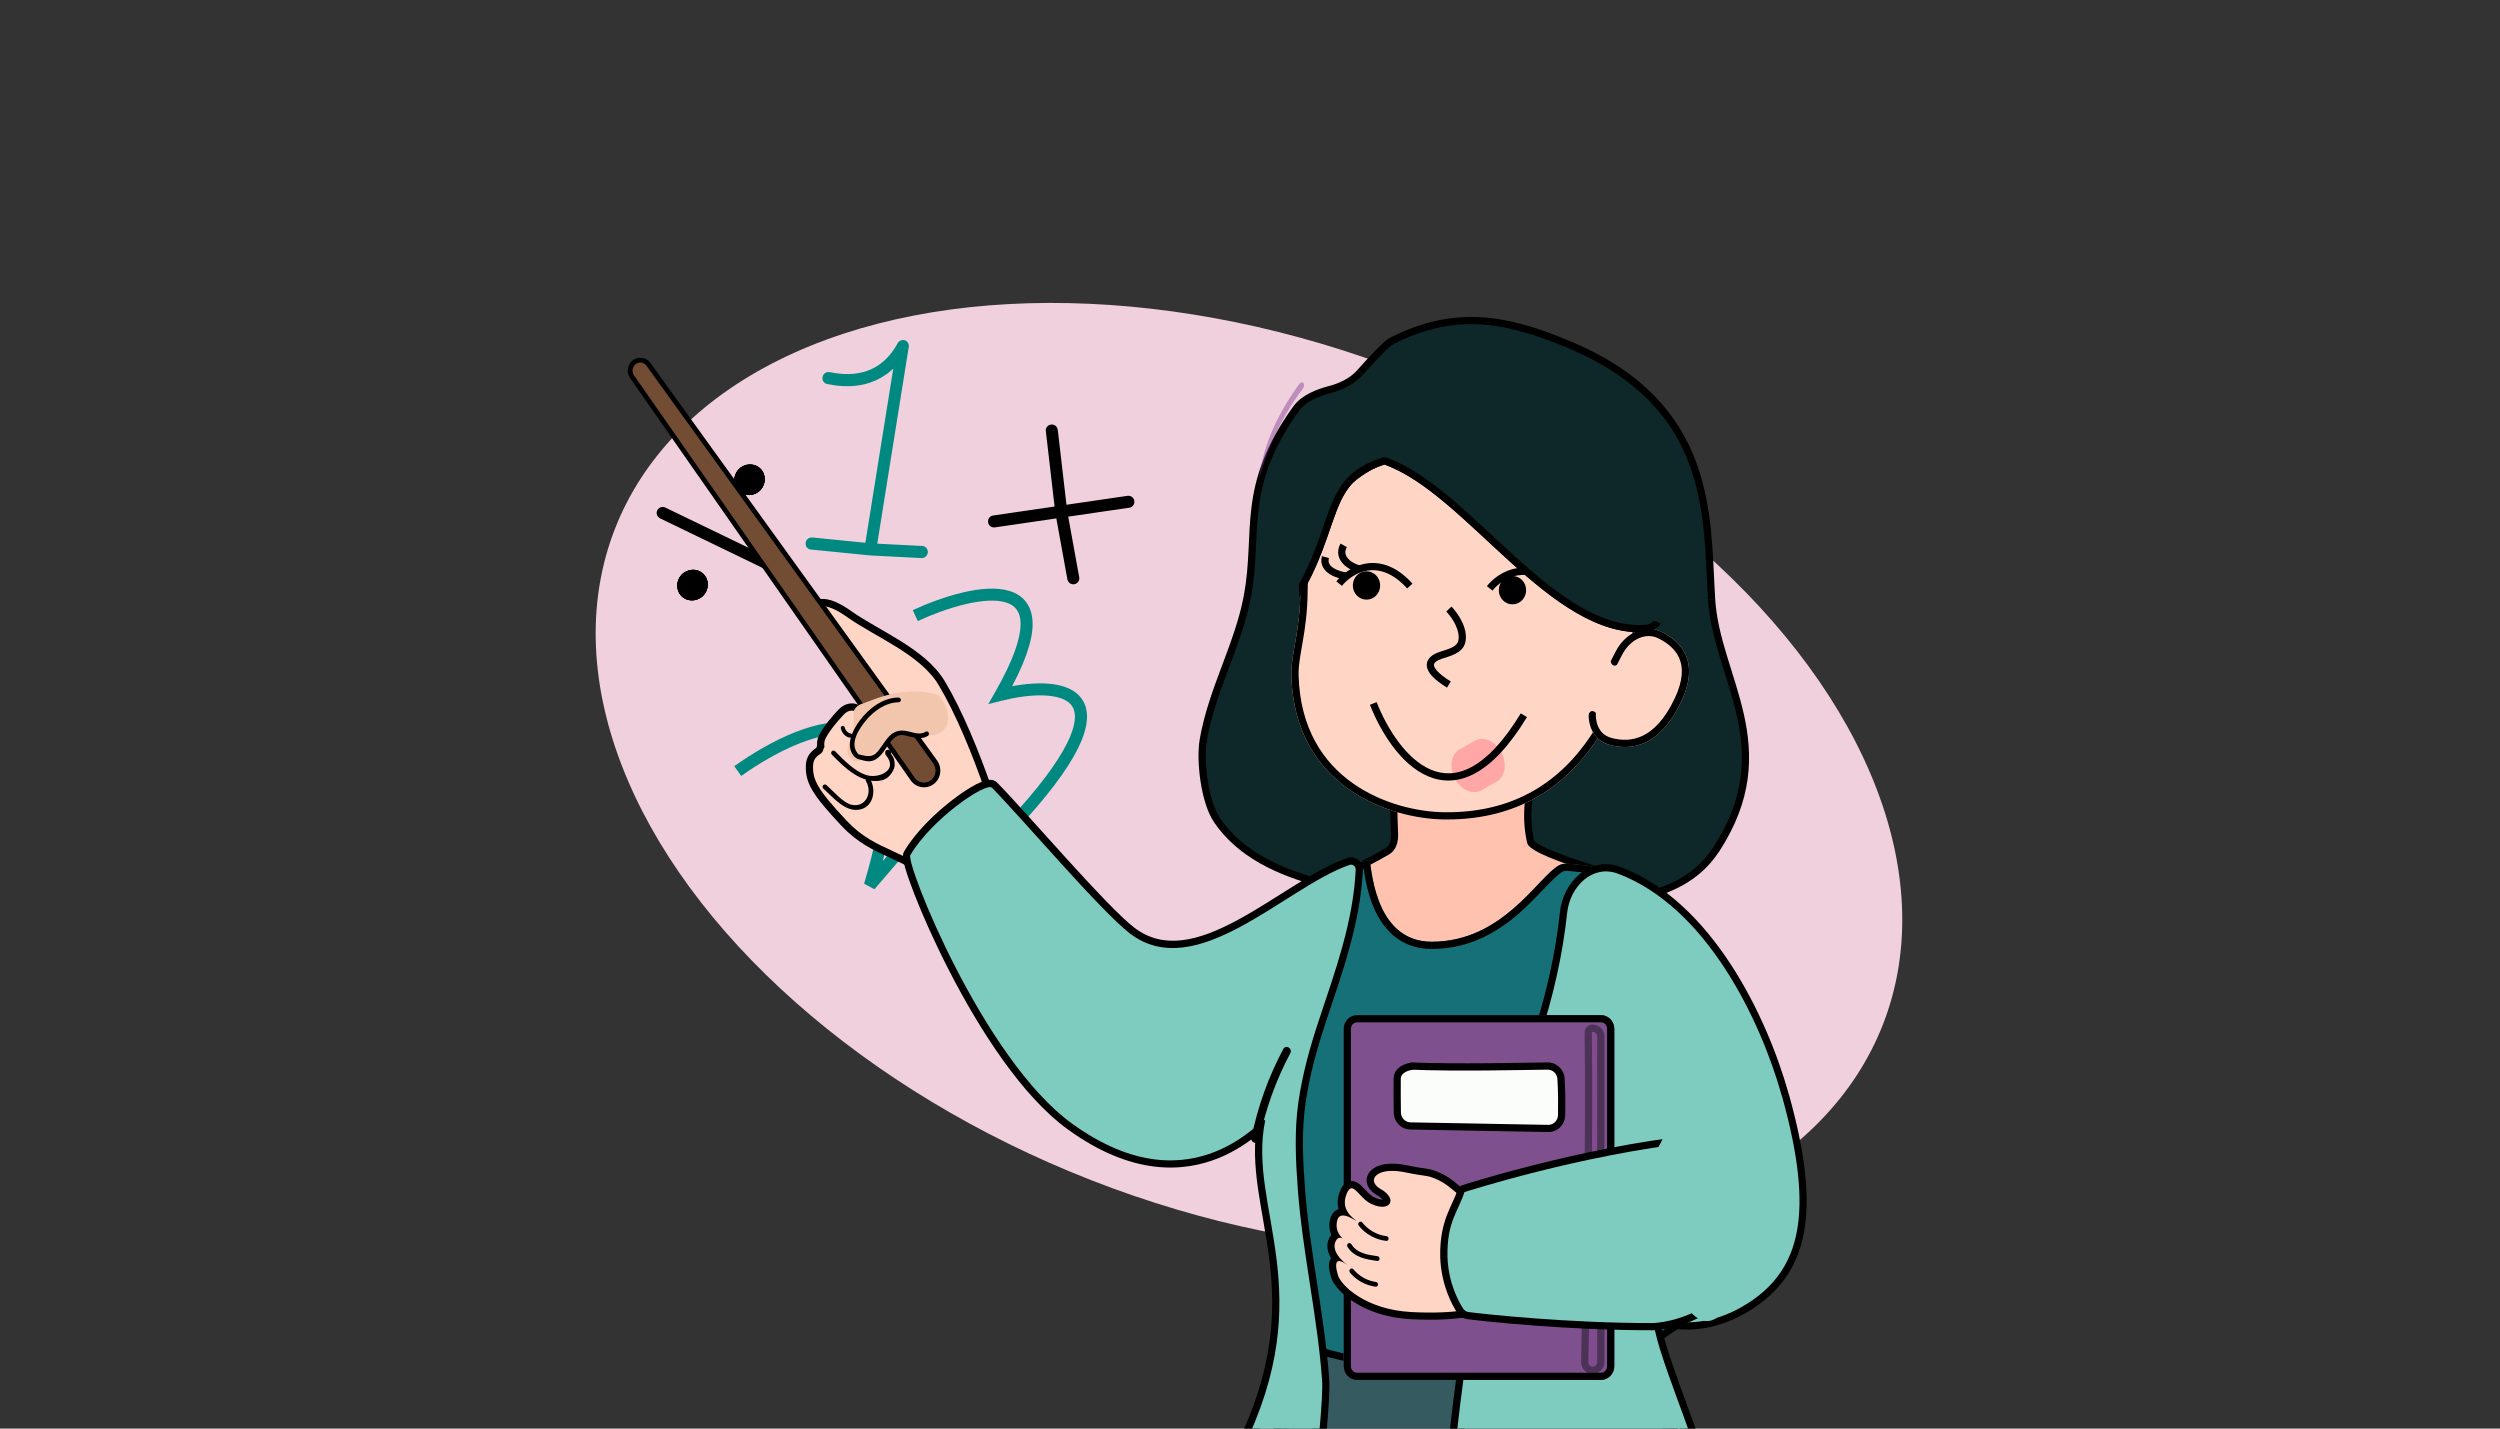<?xml version="1.0" encoding="UTF-8"?>
<svg xmlns="http://www.w3.org/2000/svg" xmlns:xlink="http://www.w3.org/1999/xlink" viewBox="0 0 700 400">
  <rect x="0" y="0" width="700" height="400" fill="#333333" stroke="none"/>
  <defs>
    <style>
      .cls-1 {
        clip-path: url(#clippath);
      }

      .cls-2, .cls-3 {
        fill: none;
      }

      .cls-2, .cls-3, .cls-4, .cls-5, .cls-6, .cls-7, .cls-8, .cls-9, .cls-10, .cls-11, .cls-12, .cls-13, .cls-14, .cls-15, .cls-16, .cls-17, .cls-18, .cls-19 {
        stroke-width: 0px;
      }

      .cls-20 {
        clip-path: url(#clippath-1);
      }

      .cls-21 {
        clip-path: url(#clippath-4);
      }

      .cls-22 {
        clip-path: url(#clippath-3);
      }

      .cls-23 {
        clip-path: url(#clippath-2);
      }

      .cls-24 {
        clip-path: url(#clippath-7);
      }

      .cls-25 {
        clip-path: url(#clippath-8);
      }

      .cls-26 {
        clip-path: url(#clippath-6);
      }

      .cls-27 {
        clip-path: url(#clippath-5);
      }

      .cls-28 {
        opacity: .39;
      }

      .cls-28, .cls-29 {
        mix-blend-mode: multiply;
      }

      .cls-28, .cls-29, .cls-30 {
        isolation: isolate;
      }

      .cls-29 {
        opacity: .46;
      }

      .cls-3 {
        clip-rule: evenodd;
      }

      .cls-4 {
        fill: #ffa7a7;
        fill-rule: evenodd;
      }

      .cls-6 {
        fill: #724d33;
      }

      .cls-7 {
        fill: #84418f;
      }

      .cls-8 {
        fill: #355a60;
      }

      .cls-9 {
        fill: #0e2728;
      }

      .cls-10 {
        fill: #157177;
      }

      .cls-11 {
        fill: #7ecbbf;
      }

      .cls-12 {
        fill: #7e518e;
      }

      .cls-13 {
        fill: #804093;
      }

      .cls-14 {
        fill: #f2c6ac;
      }

      .cls-15 {
        fill: #ffc2af;
      }

      .cls-16 {
        fill: #fbfdfa;
      }

      .cls-17 {
        fill: #ffd5c6;
      }

      .cls-18 {
        fill: #f1d0de;
      }

      .cls-19 {
        fill: #008981;
      }
    </style>
    <clipPath id="clippath">
      <rect class="cls-2" width="700" height="400"/>
    </clipPath>
    <clipPath id="clippath-1">
      <rect class="cls-2" width="700" height="400"/>
    </clipPath>
    <clipPath id="clippath-2">
      <path class="cls-3" d="M365.28,149.45s0,.01-.01.02c-.82,5.47-1.13,10.94-1.16,15.91-.08,11.73-2.7,17.69-2.53,23.84.91,31.16,27.52,40.07,42.93,40.23,43.97.45,55.22-43.79,57.6-71.83.39-4.55-1.79-8.9-5.59-11.42-29.74-19.67-70.54-36.88-91.23,3.25,0,0,0,0,0,0Z"/>
    </clipPath>
    <clipPath id="clippath-3">
      <path class="cls-3" d="M300.12,314.54s0,0,0,0c34.95,25.36,54.44-4.41,54.11-.64-1.92,21.63,8.52,34.83,10.97,63.61.11,1.32,43.09,15.12,93.67,1.36,4.36-1.19,11.33-8.32,15.83-8.71,4.22-.37,9.35-1.78,14.88-5.39,14.22-9.28,18.63-24.55,9.35-57.77-6.95-24.89-25.97-62.64-57.61-64.94-1.6-.12-3.33-.54-4.74.21-5.89,3.14-15.64,21.43-35.7,21.42-16.8-.01-16.83-22.79-17.45-22.75-18.12,1.11-46.48,36.34-67.14,20.33-8.17-6.33-30.05-32.11-38.52-40.73-1.62-1.65-16.86,8.69-22.85,18.86-1.38,2.34,20.39,57.14,45.19,75.14,0,0,0,0,0,0Z"/>
    </clipPath>
    <clipPath id="clippath-4">
      <path class="cls-3" d="M452.41,182.39c2.5-4.84,7.83-7.91,12.73-5.51,5.57,2.72,10.9,8.29,5.62,19.51-6.02,12.77-14.05,13.86-20.18,12.15-5.9-1.65-7.13-8.78-4.32-14.23l6.14-11.91Z"/>
    </clipPath>
    <clipPath id="clippath-5">
      <path class="cls-3" d="M460.89,176.96c12.76-.91,5.42-41.17-3.07-48.79-9.55-8.59-25.56-10.93-37.41-15.56-21.33-8.34-48.62-4.85-60.39,17.6-7.06,13.48-6.71,30.06-4.65,44.8.04.3.45.44.68.29,7.89-5.08,12.57-16.3,15.52-24.73,3.88-11.08,5.15-16.92,16.03-20.49.08-.03.14.03.2.05,22.86,8.28,46.4,48.74,73.07,46.84h.01Z"/>
    </clipPath>
    <clipPath id="clippath-6">
      <path class="cls-3" d="M448.28,284.23h-68.32c-2.06,0-3.73,1.73-3.73,3.86v94.44c0,2.13,1.67,3.86,3.73,3.86h68.32c2.06,0,3.73-1.73,3.73-3.86v-94.44c0-2.13-1.67-3.86-3.73-3.86Z"/>
    </clipPath>
    <clipPath id="clippath-7">
      <rect class="cls-2" width="700" height="400"/>
    </clipPath>
    <clipPath id="clippath-8">
      <path class="cls-3" d="M443.69,289.08c-.02-1.21.96-2.21,2.18-2.21,1.86,0,3.37,1.49,3.37,3.34v91.14c0,1.85-1.51,3.34-3.37,3.34-1.78-.05-3.19-1.52-3.16-3.31.56-30.78,1.4-61.56.98-92.31Z"/>
    </clipPath>
  </defs>
  <g class="cls-30">
    <g id="Layer_1" data-name="Layer 1">
      <g class="cls-1">
        <ellipse class="cls-18" cx="349.71" cy="217.44" rx="121.33" ry="190.6" transform="translate(19.79 463.88) rotate(-68.63)"/>
        <path class="cls-19" d="M243.59,155.52l14.42.74.21-3.39-14.42-.74-.21,3.39ZM243.88,152.13l-16.48-1.64-.37,3.38,16.48,1.64.37-3.38ZM251.16,96.65l-9.11,56.92,3.29.5,9.11-56.92-3.29-.5ZM231.59,107.52c3.94.84,8.22.96,12.24-.46,4.07-1.43,7.73-4.36,10.44-9.36l-2.91-1.61c-2.33,4.28-5.34,6.63-8.58,7.76-3.28,1.15-6.91,1.1-10.46.34l-.73,3.32ZM258.02,156.25c.92.05,1.71-.67,1.77-1.61.06-.94-.64-1.73-1.56-1.78l-.21,3.39ZM227.41,150.5c-.92-.09-1.74.59-1.84,1.53-.1.93.56,1.76,1.47,1.85l.37-3.38ZM243.7,153.82l-.18,1.69s.05,0,.08,0l.11-1.7ZM252.81,96.9l1.65.25c.13-.82-.33-1.6-1.1-1.86-.77-.26-1.61.08-2.01.8l1.46.81ZM232.31,104.2c-.9-.19-1.79.4-1.99,1.31-.2.92.37,1.82,1.26,2.01l.73-3.32Z"/>
        <path class="cls-19" d="M244.84,249l26.89-31.38-2.56-2.19-26.89,31.38,2.56,2.19ZM207.56,217.26c4.86-3.46,10.63-6.86,16.25-9.09,5.68-2.26,10.94-3.22,14.91-2.19,1.94.5,3.58,1.48,4.86,3.05,1.3,1.59,2.31,3.87,2.82,7.1,1.03,6.51-.03,16.52-4.45,31.29l3.22.97c4.47-14.92,5.7-25.52,4.55-32.78-.58-3.66-1.77-6.54-3.54-8.7-1.78-2.18-4.06-3.51-6.62-4.18-5.03-1.31-11.12-.02-17,2.32-5.94,2.36-11.95,5.91-16.96,9.48l1.95,2.74ZM243.56,247.9l-1.61-.48,2.89,1.58-1.28-1.1Z"/>
        <path class="cls-19" d="M280.55,196.19c3.79-.96,7.98-1.59,11.61-1.47,3.72.12,6.4,1.01,7.74,2.6,1.22,1.45,1.77,4.09-.29,8.99-2.06,4.89-6.56,11.58-14.63,20.59l2.51,2.25c8.16-9.1,12.95-16.13,15.23-21.53,2.26-5.38,2.19-9.58-.23-12.46-2.3-2.74-6.26-3.67-10.21-3.8-4.04-.13-8.56.57-12.54,1.57l.83,3.26ZM256.98,173.89c4.07-1.87,8.81-3.65,13.3-4.71,4.55-1.08,8.59-1.36,11.38-.49,1.36.42,2.34,1.08,3,1.98.66.91,1.11,2.21,1.1,4.13-.02,3.91-1.96,9.97-7.09,18.93l2.92,1.67c5.2-9.07,7.51-15.76,7.54-20.58.01-2.45-.56-4.51-1.74-6.13-1.18-1.62-2.85-2.64-4.73-3.22-3.68-1.13-8.45-.68-13.15.44-4.76,1.13-9.72,2.99-13.94,4.93l1.41,3.06ZM280.14,194.56l-1.46-.84-1.97,3.44,3.84-.97-.41-1.63Z"/>
        <path class="cls-5" d="M295.48,143.55l3.39,18.67,3.31-.6-3.39-18.67-3.31.6ZM298.81,143.06l-2.63-22.7-3.34.39,2.63,22.7,3.34-.39ZM296.89,141.59l-18.81,2.75.49,3.33,18.81-2.75-.49-3.33ZM315.71,138.83l-18.81,2.75.49,3.33,18.81-2.75-.49-3.33ZM298.87,162.22c.17.91,1.04,1.52,1.96,1.36.91-.17,1.52-1.04,1.36-1.96l-3.31.6ZM296.17,120.35c-.11-.92-.94-1.59-1.87-1.48s-1.59.94-1.48,1.87l3.34-.39ZM278.08,144.34c-.92.13-1.56.99-1.42,1.91.13.92.99,1.56,1.91,1.42l-.49-3.33ZM316.19,142.16c.92-.13,1.56-.99,1.42-1.91-.13-.92-.99-1.56-1.91-1.42l.49,3.33Z"/>
        <path class="cls-5" d="M184.82,145.14l33.88,16.38,1.46-3.03-33.88-16.38-1.46,3.03ZM218.7,161.52c.84.4,1.84.05,2.25-.78.4-.84.05-1.84-.78-2.25l-1.46,3.03ZM186.28,142.11c-.84-.4-1.84-.05-2.25.78s-.05,1.84.78,2.25l1.46-3.03Z"/>
        <ellipse class="cls-5" cx="209.86" cy="134.34" rx="4.36" ry="4.21" transform="translate(-31.44 196.49) rotate(-47.07)"/>
        <ellipse class="cls-5" cx="209.86" cy="134.34" rx="4.36" ry="4.21" transform="translate(-31.44 196.49) rotate(-47.07)"/>
        <ellipse class="cls-5" cx="209.86" cy="134.34" rx="4.36" ry="4.21" transform="translate(-31.44 196.49) rotate(-47.07)"/>
        <ellipse class="cls-5" cx="193.91" cy="163.84" rx="4.36" ry="4.21" transform="translate(-58.13 194.21) rotate(-47.07)"/>
        <ellipse class="cls-5" cx="193.91" cy="163.84" rx="4.36" ry="4.21" transform="translate(-58.13 194.21) rotate(-47.07)"/>
        <ellipse class="cls-5" cx="193.91" cy="163.84" rx="4.36" ry="4.21" transform="translate(-58.13 194.21) rotate(-47.07)"/>
        <path class="cls-5" d="M232.56,210.14c-.05.2-.15.43-.34.64l-3.01-2.69c-.3.33-.48.72-.57,1.08l3.92.97ZM270.19,243.23c1.81.14,3.32-.68,4.4-1.43.56-.38,1.09-.81,1.55-1.18.48-.39.88-.7,1.26-.97l-2.28-3.33c-.53.36-1.05.78-1.5,1.14-.48.38-.9.72-1.31,1-.87.6-1.4.76-1.79.73l-.32,4.03ZM243.1,200.02c.48-.09,1.03.02,1.45.41l-2.71,3c.58.53,1.35.7,2.03.56l-.78-3.96ZM268.23,240c.37.34.44.76.44.98,0,.2-.06.3-.07.33-.02.03-.06.1-.18.18-.12.08-.42.24-.85.17l.61-3.99c-.84-.13-1.54.16-2.02.48-.47.32-.83.75-1.08,1.18-.24.43-.44.98-.45,1.59-.01.64.19,1.43.85,2.05l2.75-2.96ZM239.46,189.83c.16.24.32.66.43,1.42.1.75.12,1.59.15,2.59.02.94.05,2.04.21,3.06.15,1.01.46,2.17,1.2,3.15l3.23-2.42c-.16-.21-.33-.61-.44-1.34-.11-.72-.14-1.56-.16-2.55-.02-.93-.05-2.02-.18-3.04-.14-1.01-.42-2.16-1.1-3.16l-3.33,2.28ZM280.74,226.15c-.57-1.05-1.28-2.16-1.82-3.05-.57-.96-1.04-1.83-1.35-2.73l-3.82,1.33c.45,1.28,1.08,2.44,1.69,3.47.65,1.09,1.21,1.94,1.74,2.92l3.55-1.93ZM234.82,198.65c-1.78,1.9-4.11,4.55-5.44,7.15l3.6,1.84c1.04-2.04,3.01-4.32,4.8-6.23l-2.95-2.76ZM267.56,241.65c-.3-.05-.58-.2-.79-.44l3.04-2.66c-.43-.49-1.01-.8-1.64-.9l-.61,3.99ZM231.82,183.97c1.06,1.13,2.58,1.7,3.48,2.07,1.13.46,1.63.73,1.9,1.05l3.12-2.56c-1.02-1.25-2.55-1.85-3.49-2.23-1.16-.48-1.73-.74-2.05-1.09l-2.96,2.75ZM242.74,201.83c-.3-.41-.34-.83-.34-1.05,0-.22.05-.38.07-.43.04-.11.06-.13.03-.08-.03.04-.05.06-.05.06,0,0,.04-.04.11-.08.06-.03.24-.15.54-.21l.78,3.96c.67-.13,1.13-.54,1.3-.69.24-.22.46-.48.63-.73.17-.24.36-.57.49-.95.07-.22.39-1.22-.28-2.14l-3.28,2.36ZM228.84,209.33c-.06-.39.03-.86.37-1.24l3.01,2.69c.54-.61.71-1.38.61-2.07l-3.99.61ZM229.38,205.79c-.52,1.01-.75,2.21-.54,3.54l3.99-.61c-.07-.48.01-.82.15-1.08l-3.6-1.84ZM240.61,197.48c-1.81-1.04-4.2-.52-5.78,1.17l2.95,2.76c.55-.59.93-.36.82-.43l2.02-3.5ZM244.55,200.43c-1.21-1.09-2.51-2.13-3.95-2.95l-2.01,3.51c1.1.63,2.16,1.46,3.25,2.45l2.71-3ZM241.44,200.05c.44.58.87,1.18,1.3,1.77l3.28-2.36c-.44-.61-.89-1.22-1.34-1.83l-3.24,2.42ZM237.2,187.1c.79.96,1.6,1.93,2.37,2.88l3.12-2.57c-.8-.98-1.58-1.91-2.37-2.87l-3.12,2.56ZM238.34,171.1c-2.84-2.02-5.33-3.19-7.39-3.37-1.07-.1-2.15.06-3.09.66-.96.61-1.52,1.53-1.78,2.51-.49,1.84.03,4.05.98,6.15.99,2.18,2.59,4.57,4.76,6.92l2.96-2.74c-1.93-2.08-3.27-4.12-4.04-5.84-.81-1.8-.88-2.96-.75-3.46.05-.18.09-.17.05-.14-.02.01.11-.08.56-.04.98.09,2.75.75,5.41,2.64l2.34-3.29ZM264.55,190.76c-2.84-4.75-7.63-8.32-12.46-11.33-2.43-1.51-4.95-2.94-7.29-4.3-2.37-1.37-4.57-2.69-6.46-4.03l-2.34,3.29c2.06,1.46,4.4,2.86,6.77,4.23,2.4,1.39,4.83,2.76,7.18,4.23,4.73,2.95,8.81,6.1,11.13,9.98l3.47-2.07ZM277.58,220.36c-3.36-9.68-8.02-21.21-13.03-29.6l-3.47,2.07c4.8,8.04,9.35,19.26,12.68,28.86l3.82-1.33ZM277.39,239.67c2.57-1.75,4.06-4.04,4.54-6.53.48-2.45-.06-4.91-1.19-6.99l-3.55,1.93c.76,1.41,1.04,2.91.77,4.3-.26,1.35-1.08,2.75-2.85,3.96l2.27,3.34ZM267.12,241.61c.83.96,1.9,1.54,3.07,1.63l.32-4.03s-.04,0-.08-.03c-.04-.02-.13-.08-.25-.21l-3.05,2.64ZM266.77,241.21c.1.12.24.28.37.42l3-2.71c-.11-.12-.2-.23-.33-.38l-3.04,2.66ZM270.67,242.41c-.75-.8-1.57-1.61-2.44-2.42l-2.75,2.96c.82.76,1.57,1.5,2.23,2.21l2.96-2.75ZM263.72,249.29c1.02,1.1,2.33,1.61,3.66,1.52,1.27-.09,2.37-.71,3.16-1.52,1.55-1.61,2.3-4.55.14-6.87l-2.96,2.75c.24.26.27.47.26.63-.02.21-.13.47-.34.69-.21.22-.42.29-.53.3-.05,0-.19.02-.43-.24l-2.95,2.76ZM263.56,249.13s.06.07.09.1c.03.03.06.06.08.09l2.9-2.81s-.05-.06-.08-.09c-.03-.03-.06-.06-.09-.1l-2.91,2.81ZM235.62,231.22c4.48,4.78,8.97,6.84,13.51,8.92,4.49,2.07,9.14,4.2,14.53,9.08l2.71-2.99c-5.88-5.32-11-7.67-15.56-9.76-4.52-2.07-8.35-3.86-12.25-8.01l-2.95,2.76ZM225.64,214.42c-.06,2.28.3,4.29,1.84,6.9,1.46,2.46,3.99,5.48,8.14,9.91l2.95-2.76c-4.16-4.43-6.4-7.16-7.61-9.2-1.12-1.9-1.32-3.15-1.28-4.74l-4.04-.11ZM228.87,209.18c-.76.51-1.6,1.12-2.23,1.99-.67.94-.98,2.01-1,3.26l4.04.08c.01-.59.14-.83.25-.99.17-.23.47-.5,1.19-.99l-2.25-3.36ZM228.64,209.18s-.02.09-.04.15c-.02.06-.04.11-.05.15,0,.02-.01.03-.01.03,0,0,0,0,.02-.03.01-.02.04-.06.09-.11.05-.05.12-.12.23-.2l2.25,3.36c.69-.46,1.01-1.17,1.14-1.46.16-.38.26-.74.31-.93l-3.92-.97ZM230.6,209.66l-1.96-.48,1.96.48ZM270.34,241.22l-.16,2.01.16-2.01ZM243.2,201.93l1.35-1.5-1.35,1.5ZM266.86,241.48l1.38-1.48-1.38,1.48ZM275.67,221.03l-1.91.66,1.91-.66ZM278.97,227.11l-1.77.96,1.77-.96ZM231.18,206.71l-1.8-.92,1.8.92ZM268.29,239.89l1.52-1.33-1.52,1.33ZM230.83,209.02l-2,.31,2-.31ZM239.6,199.23l-1.01,1.75h0s1-1.75,1-1.75ZM237.17,172.75l-1.17,1.65h0s1.17-1.65,1.17-1.65ZM262.82,191.8l1.73-1.03h0s-1.73,1.03-1.73,1.03ZM268.64,240.29l1.53-1.32v-.02s-.03-.02-.03-.02l-1.5,1.35ZM269.19,243.79l1.48-1.37h0s-1.48,1.37-1.48,1.37ZM265.19,247.91l1.48-1.38h-.01s-.01-.03-.01-.03l-1.45,1.4ZM265.02,247.73l1.45-1.4-.05-.05-.05-.05-1.36,1.5ZM237.09,229.84l1.47-1.38h0s-1.47,1.38-1.47,1.38ZM227.66,214.47l2.02.05h0s-2.02-.05-2.02-.05ZM229.99,210.86l1.12,1.68h0s-1.12-1.68-1.12-1.68Z"/>
        <path class="cls-17" d="M230.72,209.44c-.06.06-.09.14-.12.22-.07.28-.27.97-.61,1.2-1.48.99-2.3,1.77-2.33,3.61-.1,3.87,1.12,6.52,9.44,15.37,8.38,8.94,16.66,7.68,27.92,17.89.06.07.13.13.18.19,2.53,2.71,6.51-1.41,4-4.12-.71-.76-1.49-1.53-2.33-2.31-.6-.56.2-1.94,1.01-1.82.17.03.31.1.42.23.12.13.23.27.35.4.52.6,1.12.89,1.7.93,2.2.17,4.09-1.97,5.91-3.22,4.34-2.96,4.61-7.4,2.71-10.89-1.1-2.03-2.54-3.9-3.29-6.08-3.35-9.64-7.95-21.01-12.86-29.23-5.16-8.63-17.74-13.43-25.65-19.05-11.01-7.83-12.07.99-3.87,9.85,1.38,1.48,4.17,1.65,5.46,3.22.79.96,1.58,1.91,2.37,2.87,1.68,2.46.14,7.77,1.93,10.15.45.6.89,1.2,1.32,1.8.22.3-.53,1.29-.89,1.36-.11.02-.21,0-.29-.08-1.15-1.04-2.33-1.97-3.6-2.7-.85-.49-2.23-.34-3.3.8-1.78,1.9-3.93,4.37-5.12,6.69-.33.64-.48,1.41-.35,2.31.02.15-.02.3-.12.41Z"/>
        <path class="cls-5" d="M176.87,101.14c-.26.26-.41.61-.41.98h2.69c0,.36-.15.7-.4.95l-1.88-1.93ZM178.77,103.07c.25-.25.38-.59.38-.95h-2.69c0-.35.13-.68.37-.92l1.94,1.87ZM178.75,103.09l.02-.02-1.94-1.87-.02.02,1.94,1.87ZM178.63,104.32c-.27-.4-.2-.92.1-1.21l-1.89-1.92c-1.26,1.24-1.4,3.21-.44,4.63l2.24-1.5ZM257.17,216.92l-78.55-112.62-2.21,1.54,78.55,112.62,2.21-1.54ZM260.04,217.19c-.82.84-2.18.74-2.86-.26l-2.22,1.52c1.64,2.38,5,2.7,7.02.61l-1.94-1.87ZM260.22,214.54c.58.81.5,1.95-.18,2.66l1.94,1.87c1.59-1.65,1.76-4.24.43-6.1l-2.19,1.57ZM179.93,103.2l80.29,111.34,2.18-1.58-80.29-111.34-2.18,1.58ZM178.75,103.07c.33-.32.88-.29,1.18.13l2.19-1.57c-1.23-1.72-3.71-1.98-5.25-.49l1.88,1.93ZM177.81,102.11l-.94-.97.94.97ZM177.8,102.13l-.97-.94.97.94ZM177.78,102.15l.94.96h.01s.01-.02.01-.02l-.97-.94ZM177.51,105.07l-1.12.75h0s0,.02,0,.02l1.1-.77ZM256.06,217.69l1.11-.76h0s-1.1.76-1.1.76ZM261.31,213.75l1.09-.78h0s-1.09.78-1.09.78ZM181.02,102.42l-1.09.78h0s1.09-.78,1.09-.78Z"/>
        <path class="cls-6" d="M177.81,102.12s0,0,0-.01c.93-.91,2.45-.76,3.21.31l80.29,111.34c.96,1.34.83,3.2-.31,4.38-1.42,1.47-3.78,1.26-4.94-.44l-78.55-112.62c-.61-.91-.51-2.15.27-2.92l.02-.02s0,0,0-.01Z"/>
        <path class="cls-14" d="M237.59,208.64s0,0,.01,0c1.3-2.83,1.64-5.56,1.39-8.65-.11-1.35.96-2.41,2.07-2.82,1.34-.5,2.68-1,4.02-1.49,4.1-1.52,9.16-2.46,13.5-1.95,2.14.25,4.1.68,4.69,1.42,1.23,1.53,4.67,8.08-.8,10.35-.69.29-1.44.4-2.19.42-.94.02-1.92-.03-2.9-.03h-5.7c-.94,0-1.85.39-2.49,1.08-2.47,2.63-5.07,4.72-8.43,5.96-2.55.95-4.15-2.19-3.18-4.29,0,0,0,0,.01,0Z"/>
        <path class="cls-5" d="M453.55,372.84c.26.12.53.35.84.79.33.48.6,1.02,1,1.77l3.57-1.88c-.32-.6-.74-1.47-1.27-2.21-.55-.79-1.32-1.61-2.45-2.13l-1.7,3.67ZM343,585.42c.18-1.52.26-5.02.34-9.93.08-4.98.15-11.53.31-19.31.31-15.55.92-35.94,2.48-58.1,3.12-44.41,10.01-95.63,25.61-129.35l-3.67-1.7c-15.94,34.46-22.86,86.34-25.98,130.77-1.56,22.26-2.18,42.72-2.49,58.3-.15,7.79-.23,14.37-.31,19.33-.08,5.03-.16,8.26-.31,9.52l4.01.47ZM486.46,580.54c-.01-.52.4-.4-.56.12-.83.45-2.19.93-4.14,1.38-3.86.9-9.5,1.61-16.38,2.15-13.74,1.07-32.14,1.43-50.58,1.39-18.44-.04-36.88-.48-50.7-.99-6.91-.26-12.66-.53-16.66-.78-2.01-.13-3.56-.24-4.59-.35-.53-.05-.88-.1-1.08-.14-.11-.02-.1-.02-.03,0,.02,0,.19.06.39.19.04.03,1.02.63.88,1.89l-4.01-.46c-.15,1.28.85,1.91.93,1.95.24.15.46.23.55.26.21.07.43.11.59.14.35.06.82.12,1.37.18,1.11.11,2.73.24,4.75.36,4.05.25,9.84.53,16.76.78,13.86.51,32.35.95,50.84.99,18.48.04,37-.32,50.91-1.4,6.94-.54,12.82-1.27,16.99-2.24,2.07-.48,3.85-1.06,5.16-1.77,1.18-.64,2.71-1.82,2.66-3.76l-4.04.1ZM455.39,375.4c14.2,27,21.77,68.12,25.87,107.74,4.1,39.55,4.72,77.29,5.2,97.4l4.04-.1c-.48-20.08-1.11-57.99-5.22-97.72-4.11-39.66-11.72-81.47-26.31-109.2l-3.57,1.88ZM371.74,368.73c-.11.24-.18.13.36-.13.49-.23,1.23-.48,2.27-.72,2.06-.47,4.95-.81,8.48-1.03,7.04-.44,16.32-.35,25.91.1,9.59.46,19.44,1.29,27.62,2.34,4.09.53,7.74,1.11,10.71,1.72,3.02.62,5.21,1.25,6.46,1.83l1.7-3.67c-1.7-.79-4.28-1.49-7.34-2.12-3.11-.64-6.86-1.23-11.01-1.77-8.3-1.07-18.27-1.91-27.94-2.37-9.67-.46-19.11-.55-26.36-.1-3.61.22-6.75.58-9.12,1.12-1.18.27-2.26.6-3.13,1.02-.81.39-1.79,1.02-2.27,2.08l3.67,1.7ZM454.4,371.01l-.85,1.83.85-1.83ZM341,585.19l-2.01-.24h0s2.01.24,2.01.24ZM488.48,580.49l2.02-.05h0s-2.02.05-2.02.05ZM369.9,367.88l1.83.85h0s-1.83-.85-1.83-.85Z"/>
        <path class="cls-8" d="M369.9,367.88c3.03-6.56,72.68-2.34,84.5,3.13,1.39.64,2.06,2.09,2.78,3.45,28.8,54.74,30.34,165.84,31.3,206.03.27,11.37-147.64,6.03-147.48,4.69,1.3-11.09-2.64-149.13,28.9-217.31Z"/>
        <path class="cls-5" d="M481.33,238.45c-.37.56-1,.91-1.68.91v-4.04c-.69,0-1.33.35-1.7.92l3.38,2.21ZM477.96,236.23c.35-.54.97-.91,1.68-.91v4.04c.72,0,1.34-.37,1.7-.92l-3.38-2.21ZM373.02,112.03c3.66-.96,7.37-2.71,10.08-5.74l-3.01-2.69c-2.01,2.25-4.9,3.69-8.1,4.53l1.03,3.91ZM476.22,167.94c.36,5.85,1.82,11.43,3.46,16.84,1.66,5.48,3.46,10.69,4.67,16.13,2.38,10.67,2.4,21.86-6.38,35.33l3.38,2.21c9.5-14.58,9.5-26.94,6.94-38.41-1.26-5.63-3.15-11.14-4.75-16.42-1.62-5.34-2.96-10.55-3.29-15.92l-4.03.25ZM438.47,99.41c19.37,8.19,28.34,19.56,32.74,31.58,4.47,12.21,4.29,25.15,5.01,36.95l4.03-.25c-.7-11.38-.52-25.17-5.25-38.09-4.81-13.12-14.62-25.3-34.96-33.91l-1.57,3.72ZM391.1,98.13c8.35-4.21,15.78-5.7,23.26-5.28,7.53.43,15.22,2.81,24.11,6.56l1.57-3.72c-9.05-3.82-17.25-6.41-25.45-6.87-8.25-.47-16.38,1.21-25.3,5.7l1.82,3.61ZM383.1,106.28c1.54-1.72,3.33-3.68,4.89-5.29.78-.8,1.49-1.5,2.08-2.03.29-.26.54-.47.73-.63.21-.17.3-.22.3-.21l-1.81-3.61c-.62.31-1.32.9-1.93,1.45-.67.61-1.45,1.37-2.26,2.2-1.62,1.67-3.45,3.67-5.01,5.41l3.01,2.69ZM365.42,116.15c.68-.94,1.77-1.77,3.16-2.49,1.38-.71,2.95-1.24,4.44-1.63l-1.03-3.91c-1.66.44-3.53,1.06-5.25,1.94-1.71.88-3.41,2.07-4.59,3.72l3.28,2.36ZM352.25,167.46c.88-4.67,1.17-8.95,1.37-13.01.2-4.09.31-7.89.79-11.82.95-7.72,3.36-15.89,11.01-26.49l-3.28-2.36c-8.06,11.17-10.71,19.99-11.74,28.36-.51,4.12-.62,8.13-.82,12.11-.2,4.01-.48,8.07-1.3,12.46l3.97.74ZM339.91,207.63c1.16-6.74,3.53-13.15,6-19.75,2.45-6.54,5.01-13.28,6.34-20.42l-3.97-.74c-1.26,6.74-3.68,13.14-6.15,19.75-2.45,6.55-4.96,13.3-6.2,20.48l3.98.69ZM343.27,227.95c-1.38-2.02-2.49-5.66-3.11-9.7-.62-4-.69-8.02-.25-10.62l-3.98-.69c-.55,3.18-.42,7.67.23,11.92.65,4.21,1.87,8.58,3.77,11.36l3.34-2.27ZM417.98,249.94c-17.45-.88-33.31-2.14-46.3-5.36-13-3.22-22.77-8.33-28.41-16.62l-3.34,2.27c6.46,9.5,17.38,14.95,30.78,18.27,13.4,3.33,29.62,4.6,47.07,5.48l.2-4.03ZM477.95,236.24c-3.84,5.88-9.72,9.76-19.23,11.95-9.59,2.21-22.7,2.66-40.74,1.75l-.2,4.03c18.12.91,31.7.49,41.85-1.85,10.24-2.36,17.15-6.7,21.7-13.68l-3.38-2.21ZM479.64,237.34l-1.69-1.1,1.69,1.1ZM479.66,237.33l1.69,1.1-1.69-1.1ZM372.51,110.07l-.51-1.95.51,1.95ZM478.24,167.82l-2.02.12h0s2.02-.12,2.02-.12ZM439.25,97.55l.79-1.86h0s-.79,1.86-.79,1.86ZM390.2,96.32l.91,1.8h0s-.91-1.8-.91-1.8ZM363.78,114.96l1.64,1.18h0s-1.64-1.18-1.64-1.18ZM350.27,167.09l-1.99-.37h0s1.99.37,1.99.37ZM337.92,207.29l-1.99-.34h0s1.99.34,1.99.34ZM341.6,229.09l1.67-1.14h0s-1.67,1.14-1.67,1.14ZM417.87,251.96l.1-2.02h0s-.1,2.02-.1,2.02Z"/>
        <path class="cls-9" d="M479.65,237.34s0,0,0,0c-8.39,12.86-25.6,16.44-61.76,14.62-34.89-1.76-64.17-5.08-76.28-22.87-3.27-4.8-4.67-16.02-3.68-21.8,2.4-13.92,9.76-26.32,12.35-40.2,3.4-18.14-2.2-30.35,13.51-52.13,1.86-2.58,5.57-4.06,8.72-4.89,3.43-.9,6.73-2.49,9.09-5.14,3.09-3.46,7.24-7.93,8.6-8.61,17.27-8.7,31.13-6.35,49.06,1.23,39.71,16.8,37.56,47.09,38.98,70.26,1.38,22.42,19.71,41.47,1.42,69.52,0,0,0,0,0,0Z"/>
        <g class="cls-29">
          <g class="cls-20">
            <path class="cls-13" d="M354.93,126.79c2.48-6.41,5.76-12.6,9.88-17.97.92-1.2-.15-2.49-1.04-1.27-7.54,10.46-10.17,18.71-11.24,26.47.66-2.39,1.46-4.79,2.4-7.23Z"/>
          </g>
        </g>
        <path class="cls-5" d="M394.05,217.83c.59-.78,1.42-1.47,2.36-2.01l-2.03-3.49c-1.3.76-2.57,1.77-3.55,3.06l3.21,2.45ZM375.97,270.86c-2.63-3.75-4.34-8.57-4.4-12.9-.06-4.29,1.46-7.81,4.93-9.71l-1.94-3.55c-5.19,2.83-7.11,8.04-7.04,13.31.08,5.24,2.09,10.83,5.13,15.16l3.31-2.32ZM399.79,215.47c1.07.31,2.16.55,3.24.71l.61-3.99c-.92-.14-1.84-.34-2.72-.6l-1.14,3.88ZM389.83,241.08c3.19-1.84,3.8-5.18,3.66-8l-4.03.2c.11,2.26-.42,3.6-1.64,4.31l2.02,3.5ZM423.21,213.8c.31,1.19,1.15,1.85,1.9,2.18.64.28,1.36.39,1.69.44.21.04.33.06.42.08.09.02.03.02-.09-.06-.15-.09-.38-.29-.52-.64-.13-.32-.09-.57-.08-.61l3.96.78c.1-.48.11-1.08-.13-1.68-.25-.62-.68-1.03-1.09-1.29-.67-.42-1.5-.53-1.79-.58-.5-.08-.65-.12-.73-.15,0,0,.07.03.17.13.11.11.18.25.21.36l-3.91,1.02ZM405.9,217.97c1,1.54,3,2.29,4.77,1.79l-1.09-3.89s-.06.01-.16-.02c-.1-.04-.13-.09-.13-.08l-3.39,2.2ZM410.67,219.77c1.37-.39,2.71-1.62,2.75-3.42l-4.04-.1c0-.15.07-.26.11-.32.04-.05.07-.06.08-.06l1.09,3.89ZM443.73,245.71c2.63.82,4.46,2.37,5.35,4.13.87,1.72.96,3.84-.23,6.14l3.59,1.86c1.75-3.38,1.74-6.87.25-9.82-1.47-2.9-4.27-5.08-7.75-6.16l-1.2,3.86ZM441.83,268.32c-1.62,2.6-4.48,5.19-7.86,7.39-3.36,2.19-7.06,3.88-10.18,4.77l1.1,3.89c3.55-1.01,7.62-2.89,11.28-5.27,3.64-2.37,7.03-5.35,9.08-8.64l-3.43-2.13ZM405.34,285.69c-3.33.95-7.75,1.29-11.85.69-4.16-.6-7.61-2.1-9.48-4.46l-3.16,2.51c2.8,3.53,7.46,5.28,12.06,5.94,4.65.67,9.64.3,13.53-.81l-1.1-3.89ZM389.24,219.58h0s4.04.01,4.04.01h0s-4.04-.01-4.04-.01ZM393.49,233.07c-.12-2.47-.19-5.72-.22-8.43-.02-1.35-.02-2.55-.02-3.45,0-.45,0-.81,0-1.07,0-.34.01-.36,0-.27l-4-.55c-.03.21-.03.54-.04.75,0,.29,0,.68,0,1.13,0,.92,0,2.14.02,3.5.03,2.72.1,6.04.23,8.58l4.03-.2ZM376.51,248.26c4.96-2.71,10.19-5.37,13.33-7.18l-2.02-3.5c-3.11,1.8-8.08,4.31-13.24,7.13l1.94,3.55ZM384.01,281.93c-2.64-3.32-5.36-7.26-8.04-11.07l-3.31,2.32c2.64,3.77,5.45,7.82,8.18,11.26l3.16-2.51ZM423.79,280.48c-5.71,1.62-12.57,3.55-18.46,5.22l1.1,3.89c5.86-1.66,12.76-3.6,18.46-5.22l-1.1-3.89ZM448.84,255.98c-2.06,3.98-4.61,8.48-7.02,12.34l3.43,2.13c2.46-3.96,5.07-8.55,7.17-12.62l-3.59-1.86ZM425.67,236.55c.19.8.68,1.41,1.1,1.83.44.44.99.85,1.56,1.21,1.15.73,2.64,1.46,4.26,2.15,3.27,1.4,7.39,2.79,11.13,3.96l1.2-3.86c-3.7-1.15-7.66-2.5-10.74-3.82-1.55-.66-2.8-1.29-3.68-1.84-.44-.28-.72-.5-.88-.67-.19-.19-.09-.16-.03.09l-3.93.94ZM426.53,215.2c-.76,3.85-3.06,12.23-.86,21.35l3.93-.95c-1.94-8.07.08-15.46.9-19.63l-3.96-.78ZM413.44,215.25c.06-2.92,2.1-4.69,4.42-5.04,2.28-.34,4.59.72,5.35,3.59l3.9-1.03c-1.36-5.14-5.83-7.16-9.85-6.56-3.98.59-7.75,3.78-7.86,8.94l4.04.09ZM413.42,216.35c0-.36.02-.74.02-1.11l-4.04-.07c0,.36-.01.71-.02,1.08l4.04.1ZM403.04,216.18c1.19.18,2.21.78,2.86,1.79l3.39-2.2c-1.35-2.07-3.44-3.24-5.64-3.58l-.61,3.99ZM396.41,215.81c.99-.57,2.19-.69,3.38-.34l1.14-3.88c-2.14-.63-4.5-.46-6.54.73l2.03,3.49ZM393.26,219.88c.13-.92.43-1.58.79-2.05l-3.21-2.45c-.82,1.08-1.36,2.41-1.58,3.93l4,.57ZM392.44,216.6l-1.61-1.22,1.61,1.22ZM375.54,246.48l-.97-1.77.97,1.77ZM400.36,213.53l-.57,1.94.57-1.94ZM391.48,233.17l-2.02.1,2.02-.1ZM428.51,215.59l-1.98-.39,1.98.39ZM407.59,216.87l1.69-1.1-1.69,1.1ZM411.4,216.3l2.02.05-2.02-.05ZM450.64,256.91l-1.79-.93,1.79.93ZM391.26,219.58h2.02l-4.02-.28,2,.28ZM427.63,236.08l1.96-.47h0s-1.96.47-1.96.47ZM411.43,215.21l-2.02-.04h0s2.02.04,2.02.04ZM391.26,219.6h-2.02l4.02.28-2-.28Z"/>
        <path class="cls-15" d="M391.26,219.6c.17-1.22.59-2.21,1.19-2.99.79-1.03,1.83-1.89,2.96-2.54,1.52-.88,3.3-1.02,4.96-.53.97.29,1.98.5,2.98.66,1.7.26,3.25,1.15,4.25,2.69.52.8,1.61,1.21,2.53.95.71-.2,1.26-.79,1.28-1.52,0-.37.02-.73.02-1.1.18-8.08,11.62-9.93,13.74-1.92.45,1.74,3.69.54,3.34,2.3-.79,4.01-2.95,11.89-.88,20.49.53,2.22,9.26,5.38,16.69,7.7,6.11,1.9,9.25,7.45,6.31,13.13-2.08,4.02-4.66,8.57-7.09,12.48-3.66,5.89-12.52,11.14-19.2,13.03-5.7,1.62-12.58,3.55-18.46,5.22-7.23,2.05-18.79,1.44-23.46-4.45-2.68-3.38-5.45-7.38-8.11-11.17-5.67-8.08-7.44-20.81,1.22-25.54,5.06-2.76,10.16-5.35,13.28-7.16,2.2-1.27,2.78-3.61,2.65-6.15-.25-5.01-.28-13.13-.22-13.59h0Z"/>
        <path class="cls-17" d="M365.28,149.45s0,.01-.01.02c-.82,5.47-1.13,10.94-1.16,15.91-.08,11.73-2.7,17.69-2.53,23.84.91,31.16,27.52,40.07,42.93,40.23,43.97.45,55.22-43.79,57.6-71.83.39-4.55-1.79-8.9-5.59-11.42-29.74-19.67-70.54-36.88-91.23,3.25,0,0,0,0,0,0Z"/>
        <g class="cls-23">
          <path class="cls-5" d="M367.27,149.77c-.07.44-.28.85-.6,1.15l-2.77-2.94c-.34.32-.56.74-.62,1.19l4,.6ZM363.5,148.52c.1-.19.23-.37.4-.54l2.77,2.94c.18-.17.32-.36.42-.55l-3.59-1.85ZM464.13,157.79c.45-5.3-2.08-10.36-6.49-13.28l-2.23,3.37c3.21,2.12,5.02,5.77,4.69,9.57l4.02.34ZM457.64,144.51c-14.93-9.87-32.9-19.33-49.91-21.13-8.55-.9-16.93.12-24.56,4.06-7.64,3.95-14.34,10.74-19.67,21.07l3.59,1.85c5.02-9.73,11.17-15.84,17.94-19.33,6.77-3.5,14.32-4.47,22.28-3.63,16,1.69,33.3,10.68,48.11,20.48l2.23-3.37ZM404.5,231.47c22.83.23,37.25-11.21,46.15-26.22,8.83-14.89,12.28-33.32,13.48-47.46l-4.02-.34c-1.18,13.9-4.55,31.62-12.93,45.74-8.31,14.01-21.5,24.46-42.64,24.24l-.04,4.04ZM359.57,189.28c.47,16.24,7.69,26.84,16.88,33.33,9.1,6.43,20.03,8.78,28.05,8.86l.04-4.04c-7.39-.07-17.47-2.26-25.76-8.12-8.2-5.79-14.74-15.23-15.17-30.15l-4.04.12ZM362.1,165.37c-.04,5.71-.69,10-1.33,13.68-.63,3.62-1.29,6.9-1.2,10.23l4.04-.12c-.08-2.82.48-5.59,1.14-9.42.65-3.77,1.35-8.32,1.39-14.34l-4.04-.03ZM363.28,149.17c-.83,5.59-1.16,11.16-1.18,16.2l4.04.02c.03-4.89.34-10.27,1.14-15.62l-4-.6ZM365.27,149.47l2,.3-2-.3ZM365.29,149.44l-1.8-.93,1.8.93ZM456.52,146.2l-1.11,1.68,1.11-1.68ZM462.11,157.62l-2.01-.17,2.01.17ZM404.52,229.45l.02-2.02h0s-.02,2.02-.02,2.02ZM361.59,189.22l-2.02.06h0s2.02-.06,2.02-.06ZM364.11,165.38h2.02s0,.01,0,.01h-2.02Z"/>
        </g>
        <path class="cls-4" d="M419.08,218.84c-1.38.79-2.95,1.68-4.33,2.46-2.39,1.36-5.69-.1-7.37-3.27-1.68-3.17-1.1-6.83,1.29-8.19,1.38-.79,2.95-1.68,4.33-2.46,2.39-1.36,5.69.1,7.37,3.27s1.1,6.83-1.29,8.19Z"/>
        <path class="cls-5" d="M383.59,197.34c1.46,3.76,3.61,7.94,6.34,11.59,2.72,3.64,6.07,6.82,9.97,8.45,3.94,1.66,8.37,1.7,13.08-.83,4.66-2.5,9.54-7.48,14.57-15.76l-1.73-1.05c-4.93,8.12-9.58,12.76-13.8,15.03-4.16,2.23-7.95,2.17-11.34.75-3.44-1.44-6.52-4.32-9.13-7.8-2.6-3.48-4.67-7.49-6.08-11.12l-1.88.73Z"/>
        <path class="cls-5" d="M408.33,179.38c-.18.83-.76,1.4-1.76,1.9-1.04.52-2.25.83-3.56,1.28l.65,1.91c1.11-.38,2.61-.78,3.82-1.39,1.25-.63,2.45-1.6,2.82-3.27l-1.97-.44ZM403.01,182.57c-.89.3-1.76.72-2.41,1.31-.68.61-1.16,1.44-1.1,2.49.06.99.6,1.98,1.5,2.95.91.98,2.27,2.05,4.16,3.22l1.06-1.72c-1.81-1.12-3-2.08-3.74-2.88-.75-.81-.95-1.37-.97-1.7-.02-.28.09-.56.43-.87.37-.33.95-.64,1.71-.9l-.65-1.91ZM404.96,171.23c.85.9,1.88,2.25,2.59,3.75.72,1.52,1.07,3.06.78,4.4l1.97.44c.44-1.97-.11-4-.93-5.71-.82-1.72-1.98-3.25-2.95-4.28l-1.46,1.39ZM409.31,179.6l-.99-.22.99.22Z"/>
        <ellipse class="cls-5" cx="382.62" cy="163.93" rx="3.83" ry="3.97"/>
        <path class="cls-5" d="M375.75,164.04c1.38-1.73,3.95-3.77,7.13-4.27,3.1-.49,6.98.43,11.13,4.99l1.49-1.36c-4.53-4.96-9.06-6.24-12.94-5.62-3.81.61-6.79,3-8.39,5.01l1.58,1.26Z"/>
        <path class="cls-5" d="M376.99,160.28c-.87-.1-2.4-.47-3.55-1.19-.57-.36-.99-.76-1.22-1.21-.22-.41-.31-.93-.12-1.62l-1.95-.54c-.32,1.16-.19,2.2.28,3.09.45.86,1.18,1.51,1.93,1.98,1.5.94,3.35,1.37,4.4,1.49l.23-2.01Z"/>
        <path class="cls-5" d="M380.89,158.31c-1-.19-2.43-.83-3.33-1.79-.44-.47-.73-.96-.82-1.48-.09-.5-.03-1.12.38-1.86l-1.77-.98c-.61,1.11-.79,2.19-.6,3.2.18,1,.71,1.84,1.35,2.51,1.25,1.31,3.08,2.13,4.42,2.38l.37-1.98Z"/>
        <path class="cls-5" d="M417.9,165.36c1.38-1.73,3.95-3.77,7.13-4.27,3.1-.49,6.98.43,11.13,4.99l1.49-1.36c-4.53-4.96-9.06-6.24-12.94-5.62-3.81.61-6.79,3-8.39,5.01l1.58,1.26Z"/>
        <path class="cls-5" d="M434.11,164.25c1.48.35,3.75.51,5.52-.44.92-.5,1.69-1.29,2.1-2.46.39-1.15.4-2.56-.01-4.26l-1.96.47c.35,1.47.29,2.47.06,3.14-.22.64-.62,1.06-1.14,1.34-1.12.6-2.8.56-4.09.25l-.47,1.96Z"/>
        <path class="cls-5" d="M431.39,162.2c.61.27,1.29.31,1.96.06.65-.24,1.24-.71,1.77-1.36,1.04-1.28,1.99-3.44,2.77-6.66l-1.96-.47c-.75,3.12-1.61,4.93-2.37,5.86-.37.46-.68.66-.89.73-.18.07-.32.05-.46,0l-.82,1.85Z"/>
        <ellipse class="cls-5" cx="423.49" cy="165.25" rx="3.83" ry="3.97"/>
        <path class="cls-10" d="M300.12,314.54s0,0,0,0c34.95,25.36,54.44-4.41,54.11-.64-1.92,21.63,8.52,34.83,10.97,63.61.11,1.32,43.09,15.12,93.67,1.36,4.36-1.19,11.33-8.32,15.83-8.71,4.22-.37,9.35-1.78,14.88-5.39,14.22-9.28,18.63-24.55,9.35-57.77-6.95-24.89-25.97-62.64-57.61-64.94-1.6-.12-3.33-.54-4.74.21-5.89,3.14-15.64,21.43-35.7,21.42-16.8-.01-16.83-22.79-17.45-22.75-18.12,1.11-46.48,36.34-67.14,20.33-8.17-6.33-30.05-32.11-38.52-40.73-1.62-1.65-16.86,8.69-22.85,18.86-1.38,2.34,20.39,57.14,45.19,75.14,0,0,0,0,0,0Z"/>
        <g class="cls-22">
          <path class="cls-5" d="M301.31,312.9c-.86-.63-1.86-.4-2.43.04-.3.24-.65.66-.75,1.28-.11.7.16,1.32.54,1.71l2.9-2.81c.39.4.65,1.02.54,1.71-.1.62-.45,1.04-.75,1.28-.57.45-1.57.67-2.43.04l2.37-3.27ZM459.4,380.82c1.39-.38,2.86-1.18,4.23-2.05,1.39-.87,2.87-1.93,4.26-2.9,1.43-.99,2.78-1.9,4.03-2.59,1.28-.7,2.26-1.06,2.97-1.12l-.35-4.02c-1.55.14-3.13.82-4.56,1.6-1.46.8-2.97,1.82-4.39,2.81-1.46,1.01-2.82,1.99-4.11,2.8-1.31.82-2.35,1.35-3.13,1.57l1.06,3.9ZM441.48,240.04c-.35-.03-.71-.07-1.14-.12-.41-.05-.89-.09-1.38-.11-.97-.03-2.16.05-3.32.67l1.9,3.56c.25-.14.63-.22,1.29-.19.32.01.67.04,1.07.09.38.04.84.1,1.29.13l.29-4.03ZM298.93,316.17c.43.31,1.02.48,1.64.33.57-.13.98-.48,1.21-.83.46-.67.55-1.76-.21-2.54l-2.9,2.81c-.76-.79-.68-1.87-.21-2.54.23-.34.64-.69,1.21-.83.62-.14,1.22.02,1.64.33l-2.37,3.27ZM253.19,238.38c-.34.58-.34,1.19-.34,1.41,0,.32.04.66.1.98.11.65.31,1.45.57,2.36.53,1.84,1.39,4.3,2.52,7.2,2.26,5.82,5.66,13.51,9.87,21.69,8.38,16.26,20.21,34.85,33.02,44.15l2.37-3.27c-11.98-8.7-23.45-26.51-31.81-42.73-4.15-8.06-7.49-15.63-9.7-21.31-1.11-2.84-1.92-5.19-2.41-6.87-.25-.85-.4-1.48-.47-1.9-.04-.22-.04-.32-.04-.34,0-.12.04.24-.22.67l-3.48-2.05ZM279.22,219.12c-.58-.59-1.3-.74-1.77-.77-.49-.03-.96.05-1.35.15-.8.2-1.71.59-2.65,1.06-1.89.97-4.24,2.5-6.68,4.37-4.86,3.73-10.39,9.04-13.57,14.45l3.48,2.05c2.81-4.77,7.89-9.72,12.55-13.29,2.32-1.78,4.46-3.16,6.07-3.98.82-.42,1.41-.65,1.78-.74.19-.05.21-.03.13-.04-.07,0-.48-.04-.86-.43l2.88-2.83ZM317.53,259.67c-3.91-3.03-11.29-10.9-18.89-19.27-7.51-8.26-15.15-16.93-19.43-21.28l-2.88,2.83c4.2,4.27,11.72,12.8,19.32,21.17,7.5,8.26,15.15,16.45,19.41,19.75l2.47-3.19ZM383.32,238.92c-5.05.31-10.59,2.95-16.12,6.17-2.8,1.63-5.69,3.45-8.59,5.28-2.91,1.84-5.85,3.69-8.8,5.41-5.92,3.45-11.72,6.23-17.21,7.24-5.4.99-10.43.24-15.06-3.34l-2.47,3.19c5.71,4.42,11.97,5.27,18.26,4.12,6.21-1.13,12.5-4.22,18.52-7.72,3.02-1.76,6.02-3.65,8.92-5.48,2.92-1.84,5.74-3.62,8.46-5.21,5.52-3.21,10.33-5.38,14.34-5.63l-.25-4.03ZM400.89,261.67c-3.69,0-6.36-1.24-8.38-3.05-2.06-1.85-3.51-4.38-4.53-7.05-1.02-2.66-1.58-5.36-1.93-7.42-.17-1.05-.28-1.88-.38-2.54-.05-.3-.1-.62-.15-.87-.03-.11-.08-.33-.18-.55-.05-.1-.16-.34-.38-.58-.22-.24-.78-.73-1.66-.67l.26,4.03c-.86.06-1.4-.43-1.6-.65-.2-.22-.29-.43-.32-.49-.06-.14-.08-.23-.06-.18.02.08.05.24.09.56.09.58.21,1.52.39,2.6.36,2.19.98,5.19,2.14,8.21,1.16,3.02,2.91,6.18,5.6,8.61,2.74,2.46,6.37,4.08,11.07,4.08v-4.04ZM435.64,240.49c-1.82.97-3.78,2.99-5.75,5.06-2.08,2.18-4.4,4.68-7.16,7.09-5.49,4.79-12.48,9.03-21.84,9.03v4.04c10.71,0,18.62-4.89,24.49-10.02,2.93-2.56,5.39-5.21,7.43-7.34,2.14-2.24,3.61-3.69,4.73-4.29l-1.9-3.56ZM500.89,306.45c-3.52-12.61-10.11-28.51-19.87-41.6-9.75-13.07-22.89-23.6-39.53-24.8l-.29,4.03c15,1.09,27.19,10.59,36.59,23.19,9.39,12.58,15.79,28,19.22,40.27l3.89-1.09ZM490.7,366.45c7.52-4.91,12.54-11.5,14.37-21.22,1.81-9.58.49-22.06-4.18-38.78l-3.89,1.09c4.61,16.5,5.73,28.27,4.1,36.95-1.61,8.54-5.91,14.22-12.61,18.59l2.21,3.38ZM474.88,372.17c4.54-.4,9.99-1.92,15.81-5.72l-2.21-3.38c-5.24,3.42-10.05,4.73-13.96,5.07l.35,4.02ZM363.19,377.68c.06.64.38,1.06.51,1.2.16.19.32.32.43.4.22.16.46.3.67.41.43.22,1.01.46,1.68.71,1.37.51,3.32,1.12,5.78,1.76,4.93,1.29,11.99,2.73,20.63,3.68,17.27,1.92,40.92,1.93,66.51-5.03l-1.06-3.9c-24.99,6.8-48.11,6.79-65.01,4.92-8.44-.94-15.31-2.34-20.05-3.58-2.37-.62-4.19-1.2-5.4-1.64-.61-.23-1.02-.4-1.25-.52-.12-.06-.14-.08-.09-.04.02.02.12.09.23.22.08.1.38.46.44,1.06l-4.02.35ZM352.22,313.72c-.99,11.2,1.23,20.21,3.91,29.85,2.69,9.64,5.85,19.95,7.06,34.12l4.02-.34c-1.24-14.61-4.52-25.29-7.19-34.86-2.67-9.57-4.71-17.98-3.78-28.4l-4.02-.36ZM298.94,316.17c18.03,13.08,32.38,12.08,42.24,8.01,4.86-2.01,8.53-4.72,10.92-6.63,1.27-1.02,2-1.66,2.51-2.02.11-.08.15-.1.13-.09,0,0-.06.03-.14.06-.08.03-.24.07-.46.08-.23,0-.58-.03-.95-.22-.38-.21-.63-.51-.78-.79-.13-.26-.17-.49-.18-.61-.01-.12,0-.21,0-.23l4.02.35c.02-.21.06-.78-.24-1.36-.18-.34-.47-.68-.89-.92-.41-.22-.82-.27-1.12-.26-.53.02-.94.22-1.11.31-.22.12-.43.25-.61.38-.63.45-1.65,1.32-2.7,2.16-2.26,1.81-5.59,4.25-9.93,6.05-8.54,3.53-21.41,4.73-38.33-7.54l-2.37,3.27ZM300.12,314.53l-1.19,1.63,1.19-1.63ZM474.71,370.16l-.18-2.01.18,2.01ZM436.59,242.27l-.95-1.78.95,1.78ZM300.12,314.54l1.19-1.63-1.19,1.63ZM254.93,239.4l1.74,1.03h0s-1.74-1.03-1.74-1.03ZM277.78,220.54l-1.44,1.41h0s1.44-1.41,1.44-1.41ZM316.3,261.27l1.24-1.6h0s-1.24,1.6-1.24,1.6ZM383.44,240.93l.12,2.02h0s-.13-2.02-.13-2.02ZM400.89,263.69v2.02s0,0,0,0v-2.02ZM498.94,306.99l-1.95.54h0s1.95-.54,1.95-.54ZM489.59,364.76l-1.1-1.69,1.1,1.69ZM365.2,377.51l-2.01.17h0s2.01-.17,2.01-.17ZM354.23,313.89l2.01.18h0s-2.01-.18-2.01-.18Z"/>
        </g>
        <path class="cls-5" d="M496.99,307.53c.09.34.27.64.5.88l2.9-2.81c.22.23.39.52.48.84l-3.89,1.09ZM500.9,306.47c-.09-.32-.26-.62-.5-.88l-2.9,2.81c-.24-.24-.4-.54-.48-.84l3.89-1.09ZM453.7,242.74c-4.29-1.61-8.39-.51-11.44,2.04-3.01,2.51-5.03,6.41-5.48,10.63l4.02.43c.35-3.26,1.91-6.17,4.05-7.95,2.09-1.74,4.69-2.39,7.44-1.36l1.42-3.78ZM490.71,366.47c7.52-4.91,12.53-11.5,14.37-21.22,1.81-9.58.5-22.06-4.17-38.77l-3.89,1.09c4.61,16.5,5.73,28.26,4.1,36.94-1.61,8.53-5.91,14.22-12.61,18.59l2.21,3.38ZM464.24,371.06c3.87,1.28,14.3,3.34,26.47-4.59l-2.2-3.38c-10.85,7.07-19.93,5.15-22.99,4.14l-1.27,3.83ZM465.17,370.59c-.07.29-.43.63-.92.47l1.25-3.84c-1.95-.64-3.84.63-4.27,2.45l3.93.92ZM475.5,408.97c1.12-.5,1.23-1.62,1.25-1.75.04-.32,0-.62-.02-.81-.05-.41-.17-.89-.31-1.38-.28-1.01-.73-2.37-1.28-3.95-1.1-3.17-2.68-7.4-4.24-11.69-1.57-4.32-3.13-8.72-4.23-12.3-.55-1.79-.98-3.34-1.23-4.55-.13-.61-.21-1.09-.24-1.46-.04-.41,0-.53-.02-.49l-3.94-.91c-.14.59-.12,1.23-.07,1.77.05.58.16,1.23.31,1.92.29,1.38.76,3.07,1.33,4.91,1.14,3.69,2.73,8.17,4.3,12.49,1.58,4.34,3.13,8.51,4.23,11.64.55,1.57.96,2.83,1.2,3.7.12.45.18.71.2.84.01.08-.01-.01,0-.18,0-.08.04-.3.16-.55.13-.27.41-.68.95-.92l1.66,3.68ZM408.62,421.7c32,5.9,52.46-6.22,66.89-12.73l-1.66-3.68c-14.67,6.63-33.95,18.07-64.49,12.44l-.73,3.97ZM404.73,416.88c-.04,2.32,1.56,4.4,3.9,4.83l.72-3.97c-.29-.05-.58-.34-.58-.78l-4.04-.08ZM415.76,335.93c-2.99,15.97-10.62,61.47-11.03,80.94l4.04.09c.4-19.08,7.95-64.24,10.96-80.28l-3.97-.74ZM429.16,289.94c-4.98,15.12-10.39,29.98-13.4,45.99l3.97.75c2.94-15.67,8.23-30.18,13.27-45.47l-3.84-1.26ZM436.78,255.4c-1.26,11.73-3.87,23.2-7.61,34.54l3.84,1.26c3.82-11.58,6.5-23.34,7.79-35.38l-4.02-.43ZM500.88,306.44c-3.07-10.99-8.46-24.45-16.24-36.38-7.76-11.91-18.04-22.47-30.95-27.33l-1.42,3.78c11.79,4.43,21.47,14.22,28.99,25.75,7.51,11.51,12.75,24.58,15.73,35.26l3.89-1.09ZM498.94,306.98l-1.95.54,1.95-.54ZM498.96,307.02l-1.95.54,1.95-.54ZM452.99,244.63l-.71,1.89.71-1.89ZM489.6,364.78l1.1,1.69h0s-1.1-1.69-1.1-1.69ZM464.88,369.14l.64-1.92h0s-.63,1.92-.63,1.92ZM463.2,370.13l-1.97-.46h0s1.97.46,1.97.46ZM474.67,407.13l-.83-1.84h0s.83,1.84.83,1.84ZM408.99,419.72l.37-1.99h0s-.36,1.99-.36,1.99ZM406.75,416.91l-2.02-.04h0s2.02.04,2.02.04ZM417.75,336.3l-1.98-.37h0s1.99.37,1.99.37ZM431.08,290.57l-1.92-.63h0s1.92.63,1.92.63Z"/>
        <path class="cls-11" d="M498.95,307s0,0,0-.02c-6.05-21.66-21.25-53.07-45.95-62.36-7.04-2.65-13.4,3.51-14.2,10.99-1.27,11.88-3.92,23.5-7.7,34.96-5.01,15.2-10.36,29.89-13.33,45.73-3,16.01-10.59,61.34-11,80.61-.03,1.37.92,2.56,2.24,2.8,31.27,5.76,51.14-6.01,65.69-12.59,1.18-.53-12.48-32.63-11.47-37,.18-.77.95-1.23,1.67-.99,3.46,1.15,13.22,3.13,24.73-4.36,14.21-9.28,18.63-24.55,9.35-57.76,0,0,0-.01,0-.02Z"/>
        <path class="cls-5" d="M349.8,407.4s-.03-.01-.05-.03l-2.29,3.32c.21.14.42.27.66.38l1.68-3.67ZM346.02,405.02c-.96,1.94-.43,4.39,1.43,5.68l2.29-3.32c-.06-.04-.12-.12-.15-.22-.03-.11-.01-.23.04-.33l-3.62-1.8ZM352.24,313.51c-1.31,6.45-.92,12.76-.02,19.17.45,3.2,1.04,6.46,1.61,9.78.58,3.33,1.15,6.73,1.59,10.28,1.74,14.09,1.41,30.55-9.4,52.29l3.62,1.8c11.23-22.58,11.61-39.87,9.79-54.58-.45-3.65-1.04-7.14-1.62-10.48-.58-3.35-1.15-6.53-1.59-9.65-.88-6.22-1.2-12-.02-17.8l-3.96-.8ZM298.92,316.18c18.03,13.09,32.49,12.1,42.4,8.04,4.88-2,8.57-4.71,10.95-6.64,1.29-1.04,1.97-1.66,2.49-2.06.11-.08.15-.11.14-.1,0,0-.05.03-.13.06-.07.03-.25.09-.51.11-.27.02-.72-.01-1.17-.3-.46-.3-.69-.72-.79-1.02-.09-.28-.09-.5-.08-.59,0-.1.02-.16.02-.17l3.96.79c.03-.16.14-.68-.05-1.26-.11-.36-.37-.81-.87-1.14-.49-.32-.98-.36-1.31-.33-.55.04-.97.28-1.1.36-.2.12-.39.25-.55.37-.56.42-1.58,1.32-2.6,2.14-2.23,1.81-5.57,4.25-9.94,6.04-8.59,3.52-21.57,4.71-38.49-7.57l-2.37,3.27ZM253.16,238.38c-.34.58-.34,1.19-.34,1.41,0,.32.04.66.1.98.11.65.31,1.45.57,2.36.53,1.84,1.39,4.3,2.52,7.2,2.26,5.82,5.66,13.51,9.88,21.7,8.38,16.27,20.21,34.85,33.03,44.15l2.37-3.27c-11.98-8.69-23.45-26.51-31.81-42.73-4.15-8.06-7.49-15.63-9.7-21.31-1.11-2.84-1.92-5.19-2.41-6.87-.25-.85-.4-1.48-.47-1.9-.04-.22-.04-.32-.04-.34,0-.12.04.24-.22.67l-3.48-2.05ZM279.19,219.12c-.58-.59-1.3-.74-1.77-.77-.49-.03-.96.05-1.35.15-.8.2-1.71.59-2.65,1.06-1.89.97-4.24,2.5-6.68,4.37-4.86,3.73-10.39,9.04-13.57,14.45l3.48,2.05c2.81-4.77,7.89-9.72,12.55-13.29,2.32-1.78,4.46-3.16,6.07-3.98.82-.42,1.41-.65,1.78-.74.19-.05.21-.03.13-.04-.07,0-.48-.04-.86-.43l2.88-2.83ZM317.51,259.67c-3.91-3.03-11.29-10.9-18.89-19.27-7.51-8.26-15.15-16.93-19.43-21.28l-2.88,2.83c4.2,4.27,11.72,12.8,19.32,21.17,7.5,8.26,15.15,16.45,19.41,19.75l2.47-3.19ZM377.2,240.24c-4.74,1.65-9.85,4.65-15,7.86-5.22,3.25-10.51,6.74-15.84,9.6-10.77,5.78-20.58,8.38-28.85,1.97l-2.47,3.19c10.39,8.05,22.37,4.22,33.23-1.61,5.48-2.94,10.97-6.55,16.07-9.73,5.17-3.22,9.93-5.99,14.19-7.47l-1.33-3.82ZM381.62,243.62c.12-2.29-2.11-4.19-4.42-3.38l1.33,3.81c-.28.1-.54.02-.7-.1-.15-.12-.26-.32-.25-.55l4.03.22ZM371.32,285.92c4.54-13.64,9.57-27.46,10.29-42.31l-4.03-.2c-.69,14.18-5.49,27.4-10.09,41.23l3.83,1.28ZM365.57,308.75c1.13-7.76,3.24-15.32,5.75-22.82l-3.83-1.28c-2.55,7.62-4.75,15.43-5.92,23.53l4,.58ZM365.43,333.24c-.63-8.27-1.03-16.49.14-24.49l-4-.58c-1.24,8.48-.8,17.09-.17,25.38l4.03-.3ZM372.19,386.26c-.65-8.95-2.01-17.86-3.37-26.68-1.36-8.84-2.72-17.59-3.39-26.34l-4.03.31c.68,8.93,2.07,17.84,3.42,26.65,1.36,8.84,2.7,17.59,3.33,26.35l4.03-.29ZM370.07,414c.4-3.52,1.02-9.15,1.49-14.52.47-5.3.81-10.56.62-13.22l-4.03.29c.16,2.26-.14,7.18-.62,12.57-.47,5.32-1.08,10.91-1.48,14.42l4.01.46ZM363.68,417.92c2.94,1.16,6.05-.86,6.39-3.93l-4.01-.45c-.06.56-.56.75-.89.62l-1.49,3.76ZM348.12,411.07c1.43.65,11.15,5.09,15.56,6.85l1.49-3.75c-4.29-1.71-13.9-6.09-15.37-6.77l-1.68,3.67ZM348.96,409.24l.84-1.84-.84,1.84ZM347.83,405.92l-1.81-.9,1.81.9ZM354.22,313.91l1.98.4h0s-1.98-.4-1.98-.4ZM300.1,314.54l1.19-1.63h0s-1.19,1.63-1.19,1.63ZM254.9,239.4l1.74,1.03h0s-1.74-1.03-1.74-1.03ZM277.75,220.54l-1.44,1.41h0s1.44-1.41,1.44-1.41ZM316.27,261.27l-1.24,1.6h0s1.24-1.6,1.24-1.6ZM377.86,242.15l.66,1.91h0s-.67-1.91-.67-1.91ZM379.6,243.51l-2.02-.11h0s2.02.11,2.02.11ZM369.41,285.29l1.92.64h0s-1.92-.64-1.92-.64ZM363.57,308.46l2,.29h0s-2-.29-2-.29ZM363.42,333.39l-2.01.15h0s2.01-.15,2.01-.15ZM370.17,386.4l-2.01.15h0s2.01-.15,2.01-.15ZM368.07,413.77l-2.01-.23h0s2.01.23,2.01.23ZM364.42,416.04l-.75,1.88h0s.74-1.88.74-1.88Z"/>
        <path class="cls-11" d="M348.6,409.03c.11.08.23.15.36.2,1.45.66,11.11,5.07,15.47,6.81,1.63.65,3.44-.46,3.64-2.27.8-7.02,2.47-22.45,2.11-27.36-1.28-17.71-5.4-35.32-6.76-53.01-.63-8.28-1.05-16.7.15-24.93,1.15-7.93,3.31-15.61,5.84-23.17,4.57-13.74,9.49-27.26,10.19-41.77.05-.95-.87-1.67-1.74-1.36-18.01,6.27-42.93,33.56-61.59,19.12-8.17-6.33-30.05-32.11-38.52-40.73-1.62-1.65-16.86,8.69-22.85,18.86-1.38,2.34,20.4,57.15,45.2,75.14,34.96,25.37,54.86-4.34,54.12-.63-4.97,24.5,15.65,47.69-6.39,92.01-.54,1.08-.22,2.43.77,3.12Z"/>
        <path class="cls-17" d="M452.41,182.39c2.5-4.84,7.83-7.91,12.73-5.51,5.57,2.72,10.9,8.29,5.62,19.51-6.02,12.77-14.05,13.86-20.18,12.15-5.9-1.65-7.13-8.78-4.32-14.23l6.14-11.91Z"/>
        <g class="cls-21">
          <path class="cls-5" d="M466,175.06c-6.27-3.06-12.61,1.01-15.38,6.39l3.57,1.9c2.22-4.31,6.54-6.36,10.08-4.64l1.72-3.65ZM451.1,206.58c-2.16-.6-3.46-2.16-4-4.23-.55-2.13-.25-4.77.95-7.1l-3.57-1.9c-1.61,3.12-2.1,6.78-1.27,9.99.85,3.27,3.1,6.1,6.85,7.15l1.04-3.91ZM448.05,195.25l6.14-11.91-3.57-1.9-6.14,11.91,3.57,1.9ZM468.94,195.51c-2.87,6.1-6.1,9.15-9.09,10.55-2.98,1.4-6.01,1.29-8.75.53l-1.04,3.91c3.39.95,7.44,1.15,11.51-.76,4.06-1.91,7.86-5.79,11-12.46l-3.64-1.77ZM464.28,178.71c2.57,1.25,4.81,3.04,5.9,5.55,1.06,2.44,1.23,6-1.24,11.25l3.64,1.77c2.81-5.97,2.95-10.8,1.28-14.63-1.64-3.76-4.85-6.12-7.86-7.59l-1.72,3.65ZM450.58,208.54l.52-1.95-.52,1.95ZM470.76,196.39l1.82.88h0s-1.82-.88-1.82-.88Z"/>
        </g>
        <path class="cls-17" d="M453.48,185.69c-2.02,1.8-2.69-.34-2.69-1.68l-1.85,1.35-5.89,8.53,1.68,6.28c.67-1.8,1.8-.94,2.36-.34,2.52-6.28,8.42-15.93,6.4-14.14Z"/>
        <path class="cls-9" d="M460.89,176.96c12.76-.91,5.42-41.17-3.07-48.79-9.55-8.59-25.56-10.93-37.41-15.56-21.33-8.34-48.62-4.85-60.39,17.6-7.06,13.48-6.71,30.06-4.65,44.8.04.3.45.44.68.29,7.89-5.08,12.57-16.3,15.52-24.73,3.88-11.08,5.15-16.92,16.03-20.49.08-.03.14.03.2.05,22.86,8.28,46.4,48.74,73.07,46.84h.01Z"/>
        <g class="cls-27">
          <path class="cls-5" d="M460.88,178.98h.01v-4.04h-.01v4.04ZM387.12,132.03c5.37,1.94,10.9,5.83,16.7,10.72,5.81,4.91,11.62,10.58,17.74,16.11,6.06,5.47,12.34,10.73,18.85,14.5,6.52,3.77,13.4,6.13,20.61,5.62l-.29-4.03c-6.12.44-12.18-1.55-18.3-5.08-6.12-3.54-12.15-8.56-18.17-14-5.95-5.38-11.98-11.25-17.85-16.2-5.88-4.96-11.86-9.24-17.93-11.43l-1.37,3.8ZM388.26,131.98c-.59.2-1.09.06-1.29-.02-.09-.03-.15-.07-.13-.06,0,0,.03.01.05.03.03.01.08.04.14.06l1.55-3.73c.07.03.14.06.1.04,0,0-.11-.06-.23-.1-.27-.11-.84-.27-1.51-.04l1.32,3.82ZM373.48,151.23c2-5.7,3.19-9.6,5.17-12.62,1.86-2.84,4.48-4.95,9.58-6.62l-1.26-3.84c-5.78,1.9-9.24,4.49-11.7,8.24-2.34,3.56-3.72,8.12-5.61,13.5l3.81,1.34ZM357.15,177c4.34-2.79,7.68-7.19,10.28-11.82,2.61-4.65,4.56-9.69,6.05-13.95l-3.81-1.33c-1.46,4.18-3.32,8.96-5.76,13.3-2.45,4.36-5.39,8.11-8.94,10.4l2.18,3.4ZM353.38,175.26c.14,1.08.92,1.7,1.54,1.94.59.23,1.45.29,2.22-.2l-2.16-3.41c.55-.35,1.09-.27,1.4-.15.35.14.91.53,1,1.32l-4.01.51ZM358.24,129.27c-7.37,14.07-6.93,31.19-4.86,46.02l4-.56c-2.04-14.65-2.32-30.69,4.44-43.59l-3.58-1.87ZM421.15,110.73c-21.85-8.55-50.48-5.18-62.91,18.54l3.58,1.87c11.1-21.17,37.06-24.79,57.86-16.65l1.47-3.76ZM459.18,126.67c-5.1-4.59-11.82-7.42-18.55-9.68-3.38-1.13-6.83-2.14-10.12-3.14-3.31-1-6.47-2-9.35-3.12l-1.47,3.76c3.04,1.19,6.33,2.22,9.65,3.23,3.34,1.01,6.71,1.99,10.01,3.1,6.62,2.22,12.68,4.85,17.13,8.85l2.7-3ZM461.04,178.98c4.57-.33,6.89-4.22,7.92-8.48,1.05-4.35,1.04-9.98.38-15.65-.67-5.7-2.01-11.62-3.74-16.63-1.7-4.9-3.88-9.28-6.41-11.56l-2.7,3c1.71,1.54,3.63,5.05,5.29,9.87,1.63,4.72,2.91,10.35,3.55,15.78.64,5.46.6,10.54-.29,14.23-.92,3.79-2.47,5.27-4.28,5.4l.29,4.03ZM460.88,176.96v-2.02h-.14s.14,2.02.14,2.02ZM387.81,130.13l-.77,1.87.04.02.04.02.69-1.9ZM387.61,130.07l.63,1.92h.01s.01,0,.01,0l-.66-1.91ZM371.58,150.56l-1.91-.67h0s1.91.67,1.91.67ZM356.06,175.3l1.08,1.71h0s0,0,0,0l-1.09-1.7ZM355.38,175.01l2-.25h0s0-.03,0-.03l-2,.28ZM360.03,130.21l-1.79-.94h0s1.79.94,1.79.94ZM420.42,112.61l-.74,1.88h0s.73-1.88.73-1.88ZM457.83,128.17l-1.35,1.5h0l1.35-1.5ZM460.89,176.96v2.02h.14s-.14-2.02-.14-2.02Z"/>
        </g>
        <path class="cls-9" d="M363.77,167.99c-.01.34-.03.67-.05.99-.1,1.72-.99,3.27-2.3,4.38l-3.45,2.9c-2.22,1.87-5.64.83-6.44-1.96-.13-.45-.18-.92-.15-1.39l1.23-18.46,2.86-14.8c.22-1.14.59-2.25,1.1-3.3l5.35-11.08c1.01-2.1,2.56-3.9,4.48-5.23l12.4-8.55,9.97-5.89c2.25-1.33,4.83-1.98,7.44-1.86l37.06,1.62c2.79.12,5.47,1.11,7.67,2.82l18.47,14.33c2.39,1.86,4.09,4.47,4.81,7.41l5.51,22.29c.26,1.06.39,2.14.39,3.23v15.87c0,1.03-.55,1.98-1.44,2.49l-1.56.9c-1.22.7-3.2-.73-4.58-1.05-.93-.22-1.57-.73-1.84-1.65l-6.65-23.12c-1.15-3.98-4.07-7.22-7.91-8.77l-28.39-11.43-18.27-6.12c-2.26-.76-4.67-.9-7-.42l-10.76,2.23c-1.1.23-2.16.59-3.17,1.08l-3.53,1.72c-3.67,1.79-6.34,5.15-7.24,9.14l-3.98,17.58c-.96,4.23.1,9.77-.04,14.1Z"/>
        <path class="cls-12" d="M448.28,284.23h-68.32c-2.06,0-3.73,1.73-3.73,3.86v94.44c0,2.13,1.67,3.86,3.73,3.86h68.32c2.06,0,3.73-1.73,3.73-3.86v-94.44c0-2.13-1.67-3.86-3.73-3.86Z"/>
        <g class="cls-26">
          <path class="cls-5" d="M378.25,288.09c0-1.08.83-1.84,1.71-1.84v-4.04c-3.24,0-5.75,2.7-5.75,5.88h4.04ZM378.25,382.53v-94.44h-4.04v94.44h4.04ZM379.96,384.37c-.88,0-1.71-.76-1.71-1.84h-4.04c0,3.18,2.51,5.88,5.75,5.88v-4.04ZM448.28,384.37h-68.32v4.04h68.32v-4.04ZM449.99,382.53c0,1.08-.83,1.84-1.71,1.84v4.04c3.24,0,5.75-2.7,5.75-5.88h-4.04ZM449.99,288.09v94.44h4.04v-94.44h-4.04ZM448.28,286.25c.88,0,1.71.76,1.71,1.84h4.04c0-3.18-2.51-5.88-5.75-5.88v4.04ZM379.96,286.25h68.32v-4.04h-68.32v4.04Z"/>
        </g>
        <g class="cls-28">
          <g class="cls-24">
            <path class="cls-7" d="M443.69,289.08c-.02-1.21.96-2.21,2.18-2.21,1.86,0,3.37,1.49,3.37,3.34v91.14c0,1.85-1.51,3.34-3.37,3.34-1.78-.05-3.19-1.52-3.16-3.31.56-30.78,1.4-61.56.98-92.31Z"/>
            <g class="cls-25">
              <path class="cls-5" d="M445.87,284.85c-2.34,0-4.23,1.92-4.2,4.26l4.04-.06c0-.09.07-.16.16-.16v-4.04ZM445.92,382.68c-.68-.02-1.21-.58-1.2-1.25l-4.04-.07c-.05,2.89,2.23,5.28,5.12,5.36l.11-4.04ZM444.73,381.43c.56-30.76,1.41-61.58.98-92.37l-4.04.06c.42,30.71-.42,61.43-.98,92.24l4.04.07ZM447.22,381.36c0,.72-.59,1.32-1.35,1.32v4.04c2.96,0,5.39-2.38,5.39-5.36h-4.04ZM447.22,290.21v91.14h4.04v-91.14h-4.04ZM445.87,288.89c.77,0,1.35.61,1.35,1.32h4.04c0-2.98-2.43-5.36-5.39-5.36v4.04Z"/>
            </g>
          </g>
        </g>
        <path class="cls-5" d="M396.11,297.52l-1.11-.04-.16,4.04,1.11.04.16-4.04ZM394.24,301.97c0,.29-.21.2.29-.07.44-.24,1.03-.36,1.41-.35l.18-4.04c-1.14-.05-2.45.25-3.52.84-1.03.56-2.37,1.71-2.39,3.58l4.04.03ZM394.28,311.47c-.04-2.63-.08-6.61-.04-9.49l-4.04-.05c-.04,2.94,0,6.97.04,9.6l4.04-.06ZM394.96,312.23c-.31,0-.67-.28-.67-.76l-4.04.07c.04,2.53,2.03,4.69,4.64,4.73l.07-4.04ZM433.53,312.93l-38.57-.7-.07,4.04,38.57.7.07-4.04ZM434.22,312.18c0,.49-.37.76-.69.75l-.07,4.04c2.67.05,4.76-2.12,4.8-4.72l-4.04-.07ZM434.06,302.22c.22,3.12.21,7.25.16,9.96l4.04.08c.05-2.73.07-7.01-.17-10.32l-4.03.29ZM433.37,301.52c.31,0,.66.26.69.7l4.03-.28c-.17-2.49-2.23-4.48-4.75-4.46l.04,4.04ZM394.83,301.51c12.82.55,31.93.08,38.54,0l-.05-4.04c-6.72.08-25.65.54-38.32,0l-.17,4.04ZM396.03,299.54l-.08,2.02.17-4.04-.09,2.02ZM392.22,301.96l2.02.03h0s-2.02-.03-2.02-.03ZM392.26,311.5l-2.02.03h0s2.02-.03,2.02-.03ZM394.92,314.25l.04-2.02-.04,2.02ZM433.49,314.95l-.04,2.02h0s.04-2.02.04-2.02ZM436.24,312.21l-2.02-.04h0s2.02.04,2.02.04ZM436.07,302.07l-2.01.14h0s2.01-.14,2.01-.14ZM433.35,299.5l-.02-2.02h0s.02,2.02.02,2.02ZM394.92,299.5l.08-2.02-.16,4.04.09-2.02Z"/>
        <path class="cls-16" d="M394.92,299.5c12.75.54,31.76.08,38.43,0,1.42-.01,2.62,1.11,2.72,2.58.23,3.21.22,7.42.17,10.14-.03,1.55-1.25,2.76-2.75,2.74l-38.57-.7c-1.46-.03-2.63-1.24-2.66-2.75-.04-2.63-.08-6.64-.04-9.54.01-1.57,2.29-2.48,3.81-2.42l-1.11-.04Z"/>
        <path class="cls-5" d="M414.43,339.92c-.38-.07-.74-.25-1.03-.53l2.81-2.9c-.3-.29-.67-.47-1.06-.54l-.71,3.98ZM385.58,334.66c1.06.6,1.52,1.14,1.69,1.43.08.14.07.18.06.13,0-.06.01-.18.09-.29.15-.24.24-.09-.23-.06-.45.03-1.24-.08-2.33-.6l-1.73,3.65c1.52.72,3,1.06,4.31.98,1.29-.08,2.65-.6,3.42-1.84.8-1.29.6-2.77-.05-3.94-.64-1.15-1.76-2.15-3.22-2.98l-1.99,3.51ZM415.24,335.97c.32.07.67.23.97.52l-2.81,2.9c.31.3.67.46,1,.53l.84-3.95ZM413.25,357.28c.97-2.96,2.22-7.64,3.04-11.62.41-1.98.73-3.86.86-5.3.06-.7.08-1.41,0-2.01-.04-.29-.11-.7-.31-1.1-.2-.41-.68-1.08-1.6-1.27l-.84,3.95c-.75-.16-1.08-.69-1.18-.88-.09-.18-.09-.28-.08-.19.02.17.03.54-.03,1.16-.1,1.2-.39,2.89-.79,4.83-.8,3.85-2,8.38-2.92,11.18l3.84,1.26ZM418.06,366.97c.6-.2,1.68-.65,2.15-1.75.57-1.33-.19-2.43-.54-2.85-.41-.49-.96-.91-1.43-1.25-.5-.35-1.07-.72-1.61-1.07-1.15-.74-2.16-1.42-2.83-2.09-.33-.33-.47-.55-.52-.68-.02-.05-.02-.06-.02-.04,0,0,0,.02,0,.03,0,.01,0,.02,0,.02l-3.83-1.27c-.7,2.11.53,3.81,1.51,4.79,1.03,1.04,2.43,1.94,3.5,2.64.57.37,1.06.68,1.47.97.43.31.62.48.68.55.11.13-.45-.45-.08-1.32.27-.64.77-.67.28-.5l1.29,3.83ZM395.16,369.38c12.64.64,18.76-1.02,22.89-2.41l-1.28-3.83c-3.67,1.23-9.28,2.82-21.4,2.21l-.21,4.03ZM372.7,357.65c.33,1.11,1.14,2.32,2.19,3.47,1.09,1.19,2.57,2.44,4.43,3.6,3.72,2.33,9.01,4.32,15.85,4.67l.2-4.03c-6.14-.31-10.76-2.09-13.91-4.06-1.58-.99-2.77-2.01-3.6-2.91-.86-.94-1.21-1.62-1.29-1.89l-3.87,1.15ZM379.2,353.15c.18.08.28.18.19.1-.04-.03-.1-.08-.2-.15-.18-.14-.45-.35-.75-.56-.55-.4-1.42-.99-2.32-1.28-.44-.14-1.15-.3-1.92-.09-.92.25-1.55.92-1.86,1.73-.26.7-.27,1.47-.2,2.17.08.73.27,1.59.56,2.57l3.87-1.15c-.25-.85-.37-1.45-.41-1.85-.02-.2-.02-.32-.02-.38,0-.07.01-.04-.02.05-.04.09-.12.26-.29.42-.18.17-.38.27-.57.33-.18.05-.31.04-.36.04-.05,0-.06-.01-.02,0,.09.03.25.1.49.24.23.13.47.3.7.47.24.17.45.34.64.48.09.07.19.14.27.21.04.03.1.07.15.11.04.03.16.11.31.18l1.76-3.64ZM372.47,346.13c-.96,1.55-.97,3.17-.51,4.57.43,1.32,1.28,2.44,2.06,3.28.8.86,1.66,1.56,2.27,2.02.31.23.56.41.72.52.03.02.08.05.1.07.03.02.03.02.03.02,0,0,0,0-.01,0,0,0-.02-.01-.04-.03-.01-.01-.05-.04-.09-.07,0,0-.15-.13-.29-.32-.02-.03-.33-.42-.38-1.02,0-.33.2-1.06.42-1.41.26-.28.82-.63,1.08-.71.46-.12.84-.04.89-.03.12.02.22.05.26.07.09.03.16.06.17.07.03.01.05.02.06.03l-1.76,3.64s.04.02.07.03c.02.01.09.04.18.07.04.01.14.04.26.07.05,0,.43.09.89-.03.26-.09.82-.44,1.08-.71.22-.35.42-1.08.42-1.41-.05-.6-.36-.99-.38-1.02-.14-.19-.29-.32-.3-.33-.04-.04-.08-.07-.1-.08-.04-.03-.07-.05-.08-.06-.05-.03-.13-.09-.19-.13-.14-.09-.34-.24-.59-.42-.5-.38-1.16-.91-1.73-1.54-.6-.64-1.01-1.26-1.18-1.79-.15-.45-.12-.8.11-1.17l-3.43-2.13ZM376.91,347.21c.51-.5,1.13-.59,1.54-.55.35.03.61.15.7.19.11.06.19.11.22.13.03.02.06.04.06.04,0,0-.01-.01-.06-.06-.05-.05-.1-.1-.18-.17-.28-.27-.75-.75-1.28-1.16-.49-.38-1.3-.93-2.29-1.06-.55-.07-1.17-.01-1.78.29-.6.3-1.04.76-1.36,1.27l3.42,2.14s-.06.1-.27.21c-.21.11-.42.11-.53.1-.13-.02-.03-.03.32.24.31.24.61.54.92.85.13.13.32.32.49.46.07.06.26.22.51.34.12.06.4.19.78.22.43.04,1.07-.06,1.6-.57l-2.81-2.9ZM372.45,341.25c-.83,3.44.76,5.78,2.28,7.14.73.66,1.48,1.13,1.9,1.4.27.17.3.2.27.18-.02-.02-.07-.06-.14-.14-.06-.07-.18-.22-.28-.45-.11-.24-.22-.63-.14-1.11.08-.5.34-.86.58-1.09l2.77,2.94c.27-.26.54-.65.63-1.17.09-.51-.03-.93-.15-1.21-.21-.47-.54-.75-.63-.83-.24-.21-.56-.41-.73-.52-.46-.29-.94-.6-1.39-1.01-.84-.76-1.42-1.68-1.06-3.19l-3.93-.95ZM378.23,343.18c.1.09,0,.01-.1-.13-.02-.02-.16-.21-.26-.48-.05-.13-.17-.49-.11-.95.07-.6.43-1.2,1.06-1.53.49-.26.93-.24,1.09-.23.2.01.34.05.42.07.15.04.25.09.28.11.1.05.16.09.07.03-.06-.04-.12-.07-.23-.14-.39-.24-1.1-.68-1.91-1.02-.74-.32-1.9-.71-3.08-.53-.65.1-1.33.37-1.91.93-.56.55-.9,1.24-1.07,1.96l3.93.95c.04-.17.06-.12-.05,0-.12.12-.25.15-.29.16-.02,0,.05,0,.24.03.18.04.4.11.65.22.51.22,1,.52,1.36.74.08.05.18.11.24.15.03.02.18.12.34.19.04.02.16.07.31.12.08.02.23.06.43.08.16.01.61.03,1.09-.23.63-.33.98-.93,1.06-1.54.06-.47-.07-.83-.11-.96-.11-.28-.25-.47-.28-.51-.13-.18-.3-.34-.33-.37l-2.81,2.9ZM375.15,333.63c-1.11,2.83-.56,5.13.51,6.81.92,1.46,2.44,2.61,2.57,2.73l2.81-2.9c-.74-.72-1.38-1.07-1.97-1.99-.44-.7-.76-1.66-.16-3.17l-3.76-1.48ZM384.84,335.27c-.62-.29-1.22-.78-1.85-1.39-.31-.3-.6-.62-.91-.94-.29-.31-.61-.66-.93-.96-.31-.29-.71-.64-1.18-.89-.48-.26-1.19-.52-2.03-.36-.85.16-1.45.67-1.85,1.17-.39.49-.69,1.09-.94,1.72l3.76,1.48c.18-.45.3-.64.34-.68.02-.03-.15.2-.55.27-.4.07-.65-.06-.65-.07,0,0,.02.01.09.06.06.05.14.12.25.22.21.2.45.46.76.79.3.32.65.69,1.03,1.06.76.74,1.73,1.58,2.95,2.16l1.73-3.65ZM383.01,332.05c.58,1.27,1.6,2.07,2.56,2.61l1.99-3.51c-.58-.33-.8-.6-.88-.78l-3.67,1.68ZM393.94,326.29c-3.65-.76-6.54-.56-8.52.38-1,.47-1.87,1.19-2.36,2.17-.51,1.02-.53,2.17-.06,3.2l3.67-1.69c.04.08.03.22,0,.29-.02.03.06-.13.48-.33.87-.41,2.75-.74,5.96-.07l.82-3.96ZM403.5,328.54c-1.75-.81-2.69-1.09-4.01-1.3-1.2-.19-2.56-.33-5.55-.95l-.82,3.96c3.1.64,4.69.81,5.72.98.91.15,1.49.29,2.95.97l1.7-3.66ZM415.15,335.95c-1.98-.35-3.52-1.42-5.3-2.89-1.7-1.4-3.74-3.31-6.35-4.52l-1.7,3.67c2,.93,3.51,2.35,5.47,3.97,1.87,1.55,4.1,3.2,7.16,3.75l.71-3.98ZM414.79,337.93l.36-1.99-.36,1.99ZM414.82,337.95l.42-1.98-.42,1.98ZM411.33,356.65l1.92.63h0s-1.92-.63-1.92-.63ZM417.41,365.06l.64,1.91h0s-.65-1.91-.65-1.91ZM395.26,367.37l.1-2.02h0s-.1,2.02-.1,2.02ZM374.63,357.07l-1.94.57h0s1.94-.57,1.94-.57ZM378.32,354.97l.88-1.82-.88,1.82ZM374.19,347.19l-1.71-1.07h0s1.72,1.07,1.72,1.07ZM378.32,348.66l-1.38-1.47h-.01s-.01.02-.01.02l1.4,1.45ZM374.42,341.73l-1.96-.48h0s1.96.48,1.96.48ZM384.85,331.21l1.84-.84h0s-1.84.84-1.84.84ZM393.53,328.27l.41-1.98h0s-.41,1.98-.41,1.98ZM402.65,330.37l-.85,1.83h0s.85-1.83.85-1.83Z"/>
        <path class="cls-17" d="M414.8,337.94s0,0-.02,0c-5.04-.9-7.53-5.43-12.14-7.57-3.21-1.49-3.03-.84-9.12-2.1-6.86-1.42-9.55,1.05-8.68,2.94.33.73.95,1.26,1.72,1.7,5.04,2.85,2.64,6.67-2.59,4.19-3.68-1.74-5.24-7.07-6.95-2.73-1.71,4.35,1.73,6.52,2.6,7.36.99.96-4.35-3.57-5.21,0-1.2,4.95,4.35,6.52,3.9,6.94-.22.21-2.82-3.57-4.13-1.47-2.4,3.86,4.51,7.96,4.13,7.78-.43-.21-5.87-5.26-3.68,2.1.82,2.75,7.65,9.64,20.63,10.3,12.38.63,18.25-1,22.15-2.31,4.35-1.47-7.36-4.56-6.08-8.41,1.9-5.77,4.9-18.4,3.49-18.7,0,0-.01,0-.02,0Z"/>
        <path class="cls-5" d="M411.97,334.4c.06-.2.09-.4.09-.61h-4.04c0-.21.03-.41.09-.61l3.85,1.22ZM489.82,331c-.49-8.12-7.68-14.02-15.71-13.15l.43,4.02c5.8-.63,10.89,3.61,11.24,9.38l4.03-.24ZM407.99,367.51c.69,1.06,1.74,1.71,2.98,1.87l.52-4.01s-.06-.01-.07-.01c0,0,0,0,0,0,0,0,0,0,0,0,0,0-.02-.02-.04-.05l-3.39,2.2ZM409.43,331.85c-.09.03-.72.22-1.12.9-.46.78-.22,1.52-.19,1.63.03.08.05.15.05.13,0,0,0,0,0,0,0,0,0,0,0,0,0,0,0,0,0,0,0,0,0-.01,0-.02,0-.02-.02-.04-.03-.07-.04-.13-.1-.35-.1-.63h4.04c0-.28-.06-.51-.1-.64-.01-.03-.02-.06-.03-.07,0,0,0-.02,0-.02,0,0,0,0,0,0,0,0,0,0,0,0,0-.02.02.05.05.13.04.11.27.85-.19,1.63-.4.67-1.03.87-1.12.89l-1.24-3.84ZM474.12,317.85c-31.93,3.46-64.47,13.93-64.69,14l1.24,3.84c.18-.06,32.39-10.42,63.88-13.83l-.43-4.02ZM487.81,355.67c2.12-7.46,2.55-15.79,2.02-24.68l-4.03.24c.52,8.63.08,16.47-1.87,23.33l3.89,1.1ZM463.03,372.47c4.29-.26,9.62-1.68,14.29-4.37,4.67-2.69,8.88-6.77,10.49-12.43l-3.89-1.1c-1.23,4.32-4.51,7.67-8.62,10.03-4.11,2.36-8.83,3.62-12.51,3.84l.24,4.03ZM410.97,369.38c5.01.65,28.18,3.13,51.95,3.09v-4.04c-23.55.04-46.53-2.42-51.43-3.06l-.52,4.01ZM403.26,351.95c.25,7.86,3.34,13.45,4.72,15.56l3.39-2.2c-1.14-1.75-3.85-6.63-4.07-13.49l-4.04.13ZM408.12,333.18c-1.45,4.58-5.06,8.5-4.86,18.74l4.04-.08c-.18-9.42,2.75-11.37,4.67-17.45l-3.85-1.22ZM410.05,333.79l-1.93-.61,1.93.61ZM409.68,366.41l-1.69,1.1,1.69-1.1ZM410.05,333.77l-.62-1.92.62,1.92ZM485.86,355.12l-1.94-.55h0s1.94.55,1.94.55ZM462.91,370.46v2.02s.06,0,.06,0h.06s-.12-2.02-.12-2.02ZM405.28,351.88l-2.02.04h0s0,.02,0,.02l2.02-.06Z"/>
        <path class="cls-11" d="M410.05,333.78s0,0,0,0c-1.69,5.33-4.95,8.26-4.76,18.1.23,7.36,3.14,12.59,4.39,14.53.36.56.89.88,1.55.97,4.96.64,28.03,3.11,51.69,3.08,7.97-.48,20.12-5.35,22.95-15.33,2.03-7.16,2.47-15.24,1.94-24-.42-6.94-6.56-12.01-13.47-11.26-31.71,3.43-64.09,13.85-64.28,13.91,0,0,0,0,0,.01Z"/>
        <path class="cls-11" d="M470.38,354.13l4.27-12.72c2.85-8.49-17.56-13.5-10.92-19.51,1.8-1.63,3.16-7.68,5.05-9.2l3.91-3.15c1.18-.95,2.76-1.22,4.18-.71l8.81,3.14c4.58,1.64,7.93,5.62,8.75,10.42l2.11,12.37c.26,1.54.26,3.12-.02,4.66l-2.51,13.84c-.58,3.21-2.32,6.09-4.83,8.18-2.77,2.3-5.92,5.01-7.57,6.72-6.01,6.22-13.98-5.84-11.23-14.04Z"/>
        <path class="cls-5" d="M352.26,319.09c1.75-8.58,4.65-16.68,8.74-24.36.5-.94-.88-1.77-1.38-.83-4.15,7.81-7.11,16.04-8.9,24.76-.22,1.04,1.33,1.48,1.55.44Z"/>
        <path class="cls-5" d="M350.38,318.58c-.15.73.33,1.25.85,1.39.26.07.56.06.82-.07.27-.14.46-.4.54-.75l-.66-.14c-.04.17-.12.25-.19.29-.08.04-.2.06-.32.02-.25-.07-.44-.29-.37-.61l-.66-.14ZM359.32,293.73c-4.17,7.84-7.14,16.09-8.93,24.85l.66.14c1.78-8.69,4.73-16.89,8.87-24.67l-.59-.32ZM361.29,294.88c.35-.66.03-1.29-.44-1.57-.23-.14-.52-.21-.81-.15-.3.06-.56.25-.73.57l.59.32c.08-.15.18-.21.27-.23.1-.02.21,0,.33.07.23.14.34.39.19.67l.59.32ZM352.59,319.16c1.74-8.55,4.63-16.62,8.7-24.27l-.59-.32c-4.1,7.71-7.01,15.84-8.77,24.45l.66.13ZM350.71,318.65l.33.07h0s-.33-.07-.33-.07ZM359.61,293.89l.3.16h0s-.3-.16-.3-.16ZM360.99,294.73l.3.16h0s-.3-.16-.3-.16ZM352.26,319.09l.33.07h0s-.33-.07-.33-.07Z"/>
        <path class="cls-5" d="M380.71,342.97s0,0,0,0c1.85,2.32,4.56,3.8,7.46,4.15.41.05.41-.61,0-.66-2.73-.32-5.26-1.77-7-3.95-.25-.33-.71.14-.45.46,0,0,0,0,0,0Z"/>
        <path class="cls-5" d="M380.97,342.76c.17.22.02.54-.26.54v-.67c-.29,0-.44.33-.27.55l.53-.42ZM380.45,343.18c-.16-.19-.06-.54.26-.54v.67c.32,0,.42-.36.26-.55l-.52.43ZM381.43,342.3c-.12-.16-.3-.25-.49-.24-.18,0-.33.09-.43.2-.2.2-.32.59-.05.92l.52-.43s0,0,0,0c0,0,0,0,0,0,0,0,0-.02.01-.03,0,0,0,0,0,0,0,0-.01,0-.03,0-.02,0-.04,0-.05-.01-.01,0-.02-.01-.01,0l.53-.41ZM388.2,346.12c-2.64-.31-5.09-1.71-6.77-3.83l-.53.42c1.79,2.25,4.4,3.75,7.22,4.08l.08-.67ZM388.12,347.45c.2.03.39-.04.52-.18.12-.13.17-.3.17-.45,0-.28-.18-.65-.6-.7l-.09.67s0,0,0,0c0,0,0,0,0,0,0,0,0,.02,0,.04,0,0,0,.01,0,0,0,0,0,0,.01-.02.01-.01.03-.02.04-.03.02,0,.02,0,.02,0l-.09.67ZM380.44,343.18c1.91,2.39,4.69,3.92,7.68,4.27l.08-.67c-2.81-.33-5.44-1.77-7.23-4.02l-.53.42ZM380.71,342.97l.26-.21-.26.21ZM380.71,342.96l.26-.21-.26.21ZM381.16,342.5l-.27.21h0s.26-.21.26-.21ZM388.16,346.46l.04-.33h0s-.04.33-.04.33ZM388.16,347.12l.04-.33h0s-.04.33-.04.33Z"/>
        <path class="cls-5" d="M378.23,356.09s0,0,0,.01c1.79,2.12,4.29,3.47,6.98,3.84.41.05.4-.61,0-.66-2.52-.34-4.87-1.68-6.53-3.66-.27-.31-.71.14-.45.46,0,0,0,.01,0,.01Z"/>
        <path class="cls-5" d="M378.49,355.89c.11.13.1.32-.02.44l-.48-.47c-.12.13-.13.33-.02.46l.52-.43ZM377.97,356.29c-.1-.12-.1-.3.02-.43l.48.47c.13-.13.12-.33.02-.46l-.52.42ZM378.94,355.4c-.13-.15-.3-.23-.49-.23-.18,0-.33.09-.43.2-.2.21-.31.59-.05.91l.52-.42s0,0,0,0c0,0,0,0,0,0,0,0,0,0,0,0,0,0,0-.01.01-.02,0,0,0,0-.02,0-.01,0-.03,0-.04,0-.01,0-.01-.01,0,0l.51-.43ZM385.26,358.95c-2.43-.33-4.7-1.62-6.31-3.54l-.52.43c1.71,2.04,4.14,3.42,6.74,3.78l.09-.67ZM385.17,360.28c.2.03.39-.04.52-.18.12-.13.16-.3.16-.45,0-.28-.18-.65-.59-.7l-.09.67s0,0,0,0c0,0,0,0,0,0,0,0,.01.02.01.04,0,0,0,.01,0,.01,0,0,0-.01.01-.02.01-.01.03-.02.05-.03.02,0,.03,0,.02,0l-.09.67ZM377.97,356.32c1.84,2.19,4.42,3.58,7.19,3.96l.09-.67c-2.61-.36-5.04-1.66-6.77-3.72l-.52.43ZM378.23,356.1l.26-.22-.26.22ZM378.69,355.62l.26-.22h0s-.26.22-.26.22ZM385.21,359.28l-.05.33h0s.04-.33.04-.33ZM385.21,359.94l-.05.33h0s.04-.33.04-.33Z"/>
        <path class="cls-5" d="M377.56,348.89c1.71,2.87,5.11,3.44,8.08,3.83.41.05.41-.61,0-.66-2.73-.36-5.95-.86-7.54-3.5-.22-.36-.77-.03-.55.33Z"/>
        <path class="cls-5" d="M378.4,348.39c-.1-.17-.26-.28-.44-.31-.17-.03-.33.01-.46.09-.13.08-.24.2-.29.37-.06.17-.03.36.07.53l.58-.35s0,0,0,0c0,0,0,.02,0,.02,0,0,0,0,0,0,0,0,0,0,0,0,0,0,0,0,0,0,0,0,0,0,0,0,0,0-.01,0-.02,0,0,0,0,0,0,0l.58-.35ZM385.69,351.73c-1.37-.18-2.82-.39-4.13-.88-1.3-.48-2.42-1.23-3.17-2.47l-.58.35c.84,1.41,2.12,2.23,3.51,2.75,1.38.52,2.91.73,4.27.91l.09-.67ZM385.6,353.06c.2.03.39-.04.52-.18.12-.13.17-.3.17-.45,0-.28-.18-.65-.6-.7l-.09.67s0,0,0,0c0,0,0,0,0,0,0,0,0,.02,0,.04,0,0,0,.01,0,0,0,0,0,0,.01-.02.01-.01.03-.02.04-.03.02,0,.02,0,.02,0l-.09.67ZM377.27,349.06c1.81,3.03,5.38,3.6,8.33,3.99l.09-.67c-3-.4-6.22-.96-7.84-3.67l-.58.34ZM378.11,348.56l.29-.17h0s-.29.17-.29.17ZM385.65,352.06l-.04.33h0s.04-.33.04-.33ZM385.65,352.73l-.04.33h0s.04-.33.04-.33ZM377.56,348.89l.29-.17h0s-.29.17-.29.17Z"/>
        <path class="cls-5" d="M240.21,212.18c1.79.44,3.23,1.16,4.91.1,1.67-1.06,2.55-2.91,3.7-4.42.61-.82,1.33-1.67,2.27-2.06,1.07-.45,2.24-.22,3.33.03,1.75.41,3.56.98,5.2-.07.34-.22.03-.79-.32-.57-1.83,1.18-3.98.04-5.91-.22-1.6-.22-2.94.19-4.1,1.35-1.3,1.32-2.15,3.04-3.37,4.42-1.72,1.93-3.46,1.33-5.71.79-.4-.09-.41.57,0,.66Z"/>
        <path class="cls-5" d="M240.28,211.19c-.2-.05-.4,0-.54.14-.13.13-.17.3-.18.44,0,.28.17.64.56.73l.15-.66s-.02,0-.02-.02c0-.01-.02-.03-.02-.05,0-.02,0,0-.02.03-.02.02-.04.03-.06.04-.02,0-.03,0-.03,0l.15-.66ZM245.67,210.5c-.8.9-1.58,1.19-2.42,1.21-.87.02-1.81-.25-2.96-.52l-.16.65c1.1.26,2.15.57,3.14.54,1.03-.03,1.98-.4,2.9-1.43l-.5-.45ZM249.05,206.08c-.67.68-1.23,1.47-1.75,2.23-.53.77-1.04,1.53-1.63,2.19l.5.45c.63-.71,1.16-1.5,1.68-2.26.53-.77,1.05-1.5,1.68-2.14l-.48-.47ZM253.44,204.63c-1.7-.24-3.14.2-4.38,1.44l.48.48c1.08-1.08,2.32-1.46,3.81-1.25l.09-.67ZM259.12,204.91c-.81.52-1.71.54-2.68.38-.49-.08-.98-.21-1.49-.34-.5-.12-1.01-.25-1.52-.32l-.09.67c.46.06.94.18,1.44.31.5.12,1.02.26,1.54.35,1.04.18,2.14.18,3.16-.48l-.36-.57ZM259.81,206.04c.36-.23.35-.65.21-.9-.07-.13-.19-.25-.36-.31-.18-.06-.37-.04-.54.07l.37.56s0,0-.01,0c-.01,0-.03,0-.04,0-.01,0-.01,0-.01,0,0,0,0,0,0,0,0,0,0,.01,0,.02,0,0,0,0,0,0,0,0,0,0,0-.01,0,0,0,0,0,0l.37.56ZM254.35,206.15c.86.2,1.78.46,2.69.52.92.07,1.87-.06,2.76-.63l-.36-.57c-.74.47-1.52.59-2.35.53-.84-.06-1.7-.29-2.59-.5l-.15.66ZM251.22,206.11c.96-.4,2.02-.21,3.13.04l.15-.66c-1.09-.25-2.35-.51-3.54,0l.26.62ZM249.09,208.06c.61-.82,1.28-1.6,2.13-1.95l-.26-.62c-1.04.44-1.8,1.35-2.41,2.17l.54.4ZM245.29,212.56c.89-.56,1.56-1.33,2.14-2.12.29-.4.57-.81.83-1.21.27-.4.54-.79.82-1.16l-.54-.41c-.29.39-.57.79-.84,1.19-.27.4-.54.8-.82,1.19-.56.77-1.17,1.46-1.96,1.95l.36.57ZM240.13,212.5c.44.11.85.23,1.28.35.42.11.84.22,1.26.27.86.11,1.72.02,2.63-.56l-.36-.57c-.76.48-1.45.56-2.19.46-.37-.05-.76-.14-1.17-.25-.4-.11-.84-.24-1.29-.35l-.16.65ZM240.21,211.52l.08-.33h0s-.08.33-.08.33ZM245.92,210.73l.25.22h0s-.25-.22-.25-.22ZM249.29,206.31l-.24-.24h0s.24.24.24.24ZM253.39,204.97l-.05.33h0s.05-.33.05-.33ZM259.3,205.19l.18.28h0s-.18-.28-.18-.28ZM259.62,205.76l.18.28h0s-.18-.28-.18-.28ZM254.43,205.82l.08-.33h0s-.08.33-.08.33ZM251.09,205.8l-.13-.31h0s.13.31.13.31ZM248.82,207.86l.27.2h0s-.27-.2-.27-.2ZM240.21,212.18l.08-.33h0s-.07.33-.07.33Z"/>
        <path class="cls-5" d="M239.9,211.18s0,0,0-.01c-2.57-3.04.42-7.44,2.45-9.83,2.3-2.7,5.67-5.05,9.25-5.02.41,0,.41-.66,0-.66-4.2-.03-8.19,3.01-10.64,6.36-1.93,2.64-4.02,6.68-1.51,9.64.27.31.72-.14.45-.46,0,0,0-.01,0-.01Z"/>
        <path class="cls-5" d="M239.65,211.38c-.1-.12-.11-.31.01-.44l.48.47c.13-.13.13-.33.02-.46l-.51.43ZM240.16,210.98c.1.12.11.31-.01.44l-.48-.47c-.13.14-.12.34-.02.47l.51-.43ZM239.19,211.87c.13.15.3.23.49.23.18,0,.33-.09.43-.2.21-.21.32-.6.05-.92l-.51.43s0,0,0,0c0,0,0,0,0,0,0,0,0,0,0,.01,0,0,0,0,0,0,0,0,0,0,.02,0,.01,0,.03,0,.04,0,.01,0,.01.01.01,0l-.51.43ZM240.68,201.81c-.97,1.34-2.01,3.04-2.47,4.81-.47,1.78-.37,3.65.98,5.24l.51-.44c-1.16-1.37-1.28-2.99-.84-4.63.43-1.65,1.41-3.28,2.37-4.59l-.54-.4ZM251.6,195.32c-4.36-.03-8.43,3.11-10.91,6.5l.54.4c2.42-3.3,6.32-6.25,10.37-6.22v-.67ZM251.6,196.65c.2,0,.37-.09.49-.23.11-.13.15-.29.15-.44s-.05-.31-.15-.44c-.12-.14-.29-.23-.49-.23v.67s0,0,0,0c0,0,0,0-.01,0,0,0,0,0-.01,0,0,0,0,0,0,0,0,0,0,0,0,0,0,0,0,0,0,.02s0,.01,0,.02c0,0,0,0,0,0,0,0,0,0,0,0,0,0,0,0,.01,0,0,0,0,0,.01,0,0,0,0,0,0,0v.67ZM242.6,201.56c2.27-2.66,5.56-4.93,8.99-4.91v-.67c-3.71-.03-7.17,2.41-9.5,5.14l.51.44ZM240.16,210.95c-1.17-1.39-1.1-3.1-.44-4.82.66-1.72,1.88-3.39,2.89-4.57l-.51-.44c-1.02,1.21-2.31,2.94-3.01,4.77-.7,1.83-.84,3.84.56,5.5l.51-.43ZM239.9,211.17l.26-.22-.26.22ZM239.9,211.19l.26-.22-.26.22ZM239.45,211.65l.26-.22h0s-.26.22-.26.22ZM240.96,202.01l-.27-.2h0s.27.2.27.2ZM251.6,195.65v.34s0,0,0,0v-.34ZM251.6,196.31v.34s0,0,0,0v-.34ZM242.35,201.34l-.26-.22h0s.26.22.26.22Z"/>
        <path class="cls-5" d="M235.75,203.91c.33,1.22,1.19,2.13,2.26,2.32.29.05.4-.46.12-.52-.91-.16-1.66-.88-1.95-1.94-.09-.32-.52-.18-.43.14Z"/>
        <path class="cls-5" d="M236.51,203.68c-.04-.16-.14-.29-.28-.37-.14-.07-.29-.08-.43-.04-.28.09-.46.38-.37.72l.65-.18s0,.02-.01.05c-.01.03-.04.04-.06.05-.02,0-.06,0-.1-.01-.04-.02-.05-.05-.05-.05l.65-.18ZM238.19,205.38c-.76-.14-1.42-.75-1.68-1.7l-.65.18c.32,1.16,1.16,1.99,2.21,2.18l.12-.66ZM237.95,206.56c.18.03.35-.03.47-.13.11-.1.17-.22.2-.34.03-.12.03-.26-.04-.4-.07-.15-.2-.27-.39-.3l-.12.66s-.04-.01-.06-.03c-.02-.02-.03-.04-.04-.05-.01-.03,0-.03,0-.02,0,0,0,0,.01,0,0,0,.02-.02.05-.03.02,0,.04,0,.06,0l-.12.66ZM235.43,204c.36,1.31,1.3,2.35,2.53,2.56l.11-.66c-.91-.16-1.69-.95-1.99-2.07l-.65.18ZM236.18,203.77l.32-.09h0s-.32.09-.32.09ZM238.13,205.71l.06-.33h0s-.06.33-.06.33ZM238.01,206.23l.06-.33h0s-.06.33-.06.33ZM235.75,203.91l.32-.09h0s-.32.09-.32.09Z"/>
        <path class="cls-5" d="M233.14,211.03c3.47,3.62,8.25,8.26,13.59,7.15,1.6-.33,2.66-1.61,3.26-3.08.33-.81.15-1.73-.01-2.55-.05-.22-1.24-2.15-1.46-1.86-.24.34.31.67.55.33l.09-.12c.09-.12.04-.3-.05-.4-.24-.25-.32-.29-.66-.2-.13.04-.24.17-.23.32,0,.21-.03.45.11.62,3.7,4.47-1.88,7.05-5.38,6.21-3.5-.83-6.86-4.3-9.35-6.87-.29-.3-.74.16-.45.46h-.01Z"/>
        <path class="cls-5" d="M233.39,210.81h-.01s-.48.45-.48.45h.01s.48-.45.48-.45ZM233.84,210.35c-.14-.14-.32-.21-.5-.2-.17.01-.32.1-.43.2-.21.22-.3.62,0,.93l.48-.47s0,0,0,0c0,0,0,.01,0,.02,0,0,0,0,0,0,0,0,0,0,0,0,0,0,0,0,0,0,0,0,0,0-.01,0,0,0-.02,0-.03,0,0,0,0,0,0,0l.48-.47ZM243.03,217.13c-1.68-.4-3.35-1.44-4.92-2.72-1.57-1.28-3.02-2.77-4.27-4.06l-.48.47c1.24,1.29,2.72,2.81,4.33,4.12,1.6,1.3,3.37,2.42,5.19,2.85l.16-.65ZM248.07,211.46c.89,1.08,1.19,1.99,1.14,2.74-.05.74-.45,1.37-1.08,1.88-1.28,1.03-3.44,1.45-5.1,1.05l-.16.65c1.84.44,4.22-.01,5.68-1.18.74-.59,1.26-1.39,1.33-2.36.06-.97-.33-2.05-1.29-3.21l-.52.43ZM247.87,210.62c0,.08,0,.23,0,.36.01.14.06.32.18.47l.52-.43s-.03-.05-.04-.12c0-.08,0-.16,0-.29h-.67ZM248.34,209.98c-.24.08-.5.33-.47.67l.67-.06s0,.04,0,.04c0,0,0,0,0,0,0,0,0,0,0,0l-.2-.64ZM249.35,210.27c-.11-.12-.25-.25-.43-.31-.2-.06-.39-.02-.56.03l.17.65c.17-.05.19-.03.18-.03,0,0,0,0,.03.02.03.02.07.06.13.12l.48-.47ZM249.43,211.1c.12-.15.13-.33.1-.47-.02-.13-.09-.27-.18-.36l-.48.47s0,0,0,0c0,0,0,0,0,.01,0,0,0,0,0,0,0,0,0-.03.02-.04l.54.4ZM249.34,211.22l.09-.12-.54-.4-.09.12.54.4ZM248.24,210.49c-.11.16-.15.35-.1.53.05.17.17.3.29.37.25.15.66.16.91-.19l-.55-.39s0,0,0,0c0,0,0,0,0,0,0,0,0,0,0,0,0,0,0,0,0,0,0,0,0,0,0,0,0,0,0,0,0,.02,0,.01,0,.03,0,.04,0,.01,0,.01,0,0l-.55-.39ZM250.3,212.48c-.02-.08-.06-.17-.1-.24-.04-.08-.1-.18-.16-.29-.13-.22-.29-.48-.46-.72-.17-.24-.35-.48-.52-.65-.08-.08-.18-.16-.28-.22-.05-.03-.14-.06-.24-.05-.12.01-.22.07-.29.16l.54.4c-.04.06-.11.1-.19.1-.06,0-.1-.01-.1-.01,0,0,.03.02.09.08.12.12.28.32.44.56.16.23.32.48.43.68.06.1.11.19.14.25.04.08.04.1.04.08l.66-.15ZM250.3,215.23c.38-.92.17-1.95,0-2.75l-.66.13c.17.84.32,1.66.03,2.36l.62.26ZM246.8,218.51c1.75-.36,2.88-1.76,3.5-3.28l-.62-.25c-.58,1.41-1.57,2.58-3.01,2.88l.14.66ZM232.9,211.27c1.74,1.81,3.82,3.9,6.16,5.4,2.33,1.5,4.96,2.43,7.74,1.85l-.14-.66c-2.55.53-4.99-.31-7.24-1.75-2.26-1.45-4.3-3.49-6.03-5.3l-.49.47ZM233.15,211.05l-.24.23.48-.47-.24.23ZM248.33,211.24l-.26.21h0s.26-.21.26-.21ZM248.21,210.62h.34s0-.03,0-.03l-.34.03ZM248.44,210.31l-.09-.33h-.01s.1.33.1.33ZM249.16,210.9l.27.2h0s-.27-.2-.27-.2ZM249.07,211.02l-.27-.2h0s.27.2.27.2ZM248.52,210.69l-.27-.2h0s.27.2.27.2ZM249.97,212.55l.33-.07h0s-.33.07-.33.07ZM249.99,215.1l-.31-.13h0s.31.13.31.13ZM246.73,218.18l-.07-.33h0s.07.33.07.33ZM233.14,211.03l.24-.23-.48.47.24-.23Z"/>
        <path class="cls-5" d="M230.74,220.55s0,0,0,.01c2.78,2.42,6.22,6.86,10.29,5.71,3.37-.95,3.9-5.31,2.3-7.98-.22-.36-.77-.03-.55.33,2.08,3.48-.26,8.02-4.43,7.05-2.53-.59-5.21-3.87-7.17-5.58-.32-.28-.76.19-.45.46,0,0,0,0,0,.01Z"/>
        <path class="cls-5" d="M230.96,220.3c.07.06.11.15.11.24h-.67c0,.1.04.2.12.26l.44-.51ZM230.51,220.79c-.07-.06-.11-.14-.11-.24h.67c0-.11-.05-.21-.12-.27l-.44.51ZM231.41,219.82c-.33-.28-.72-.17-.92.05-.1.11-.18.26-.19.43,0,.18.07.36.22.49l.44-.51s0,0,0,.01c0,.01,0,.02,0,.04,0,.01,0,.02,0,.02,0,0,0,0,0,0,0,0,0,0,0,0,0,0,0,0,0,0,0,0,0,0-.01,0,0,0,0,0,0,0l.44-.51ZM238.43,225.33c-1.17-.28-2.42-1.19-3.65-2.3-.61-.55-1.2-1.13-1.77-1.69-.56-.55-1.11-1.09-1.6-1.52l-.44.51c.48.42,1.01.94,1.57,1.49.56.56,1.17,1.15,1.79,1.71,1.23,1.11,2.59,2.13,3.95,2.45l.15-.66ZM242.49,218.78c.98,1.63.91,3.51.13,4.85-.77,1.33-2.26,2.15-4.2,1.69l-.15.66c2.24.52,4.01-.44,4.93-2.01.91-1.56.97-3.69-.13-5.54l-.58.35ZM243.62,218.11c-.1-.17-.26-.28-.44-.31-.17-.03-.33.01-.46.09-.13.08-.24.2-.29.37-.06.17-.03.36.07.53l.58-.35s0,0,0,0c0,0,0,.02,0,.02,0,0,0,0,0,0,0,0,0,0,0,0,0,0,0,0,0,0,0,0,0,0,0,0,0,0-.01,0-.02,0,0,0,0,0,0,0l.58-.35ZM241.12,226.59c1.83-.52,2.88-1.96,3.25-3.6.37-1.63.09-3.47-.75-4.88l-.58.35c.75,1.26,1.01,2.93.67,4.39-.33,1.45-1.23,2.66-2.78,3.1l.18.65ZM230.52,220.81c.69.6,1.41,1.32,2.2,2.06.78.74,1.61,1.5,2.48,2.14,1.74,1.29,3.73,2.19,5.92,1.57l-.18-.65c-1.88.53-3.65-.22-5.34-1.46-.84-.62-1.65-1.35-2.42-2.09-.77-.73-1.52-1.47-2.22-2.08l-.44.51ZM230.74,220.56l.22-.25-.22.25ZM230.73,220.54l.22-.26-.22.26ZM231.19,220.08l.22-.25h0s-.22.25-.22.25ZM238.35,225.66l-.08.33h0s.08-.33.08-.33ZM242.78,218.61l.29-.17h0s-.29.17-.29.17ZM243.33,218.28l.29-.17h0s-.29.17-.29.17ZM241.03,226.27l.09.32-.09-.32Z"/>
      </g>
    </g>
  </g>
</svg>